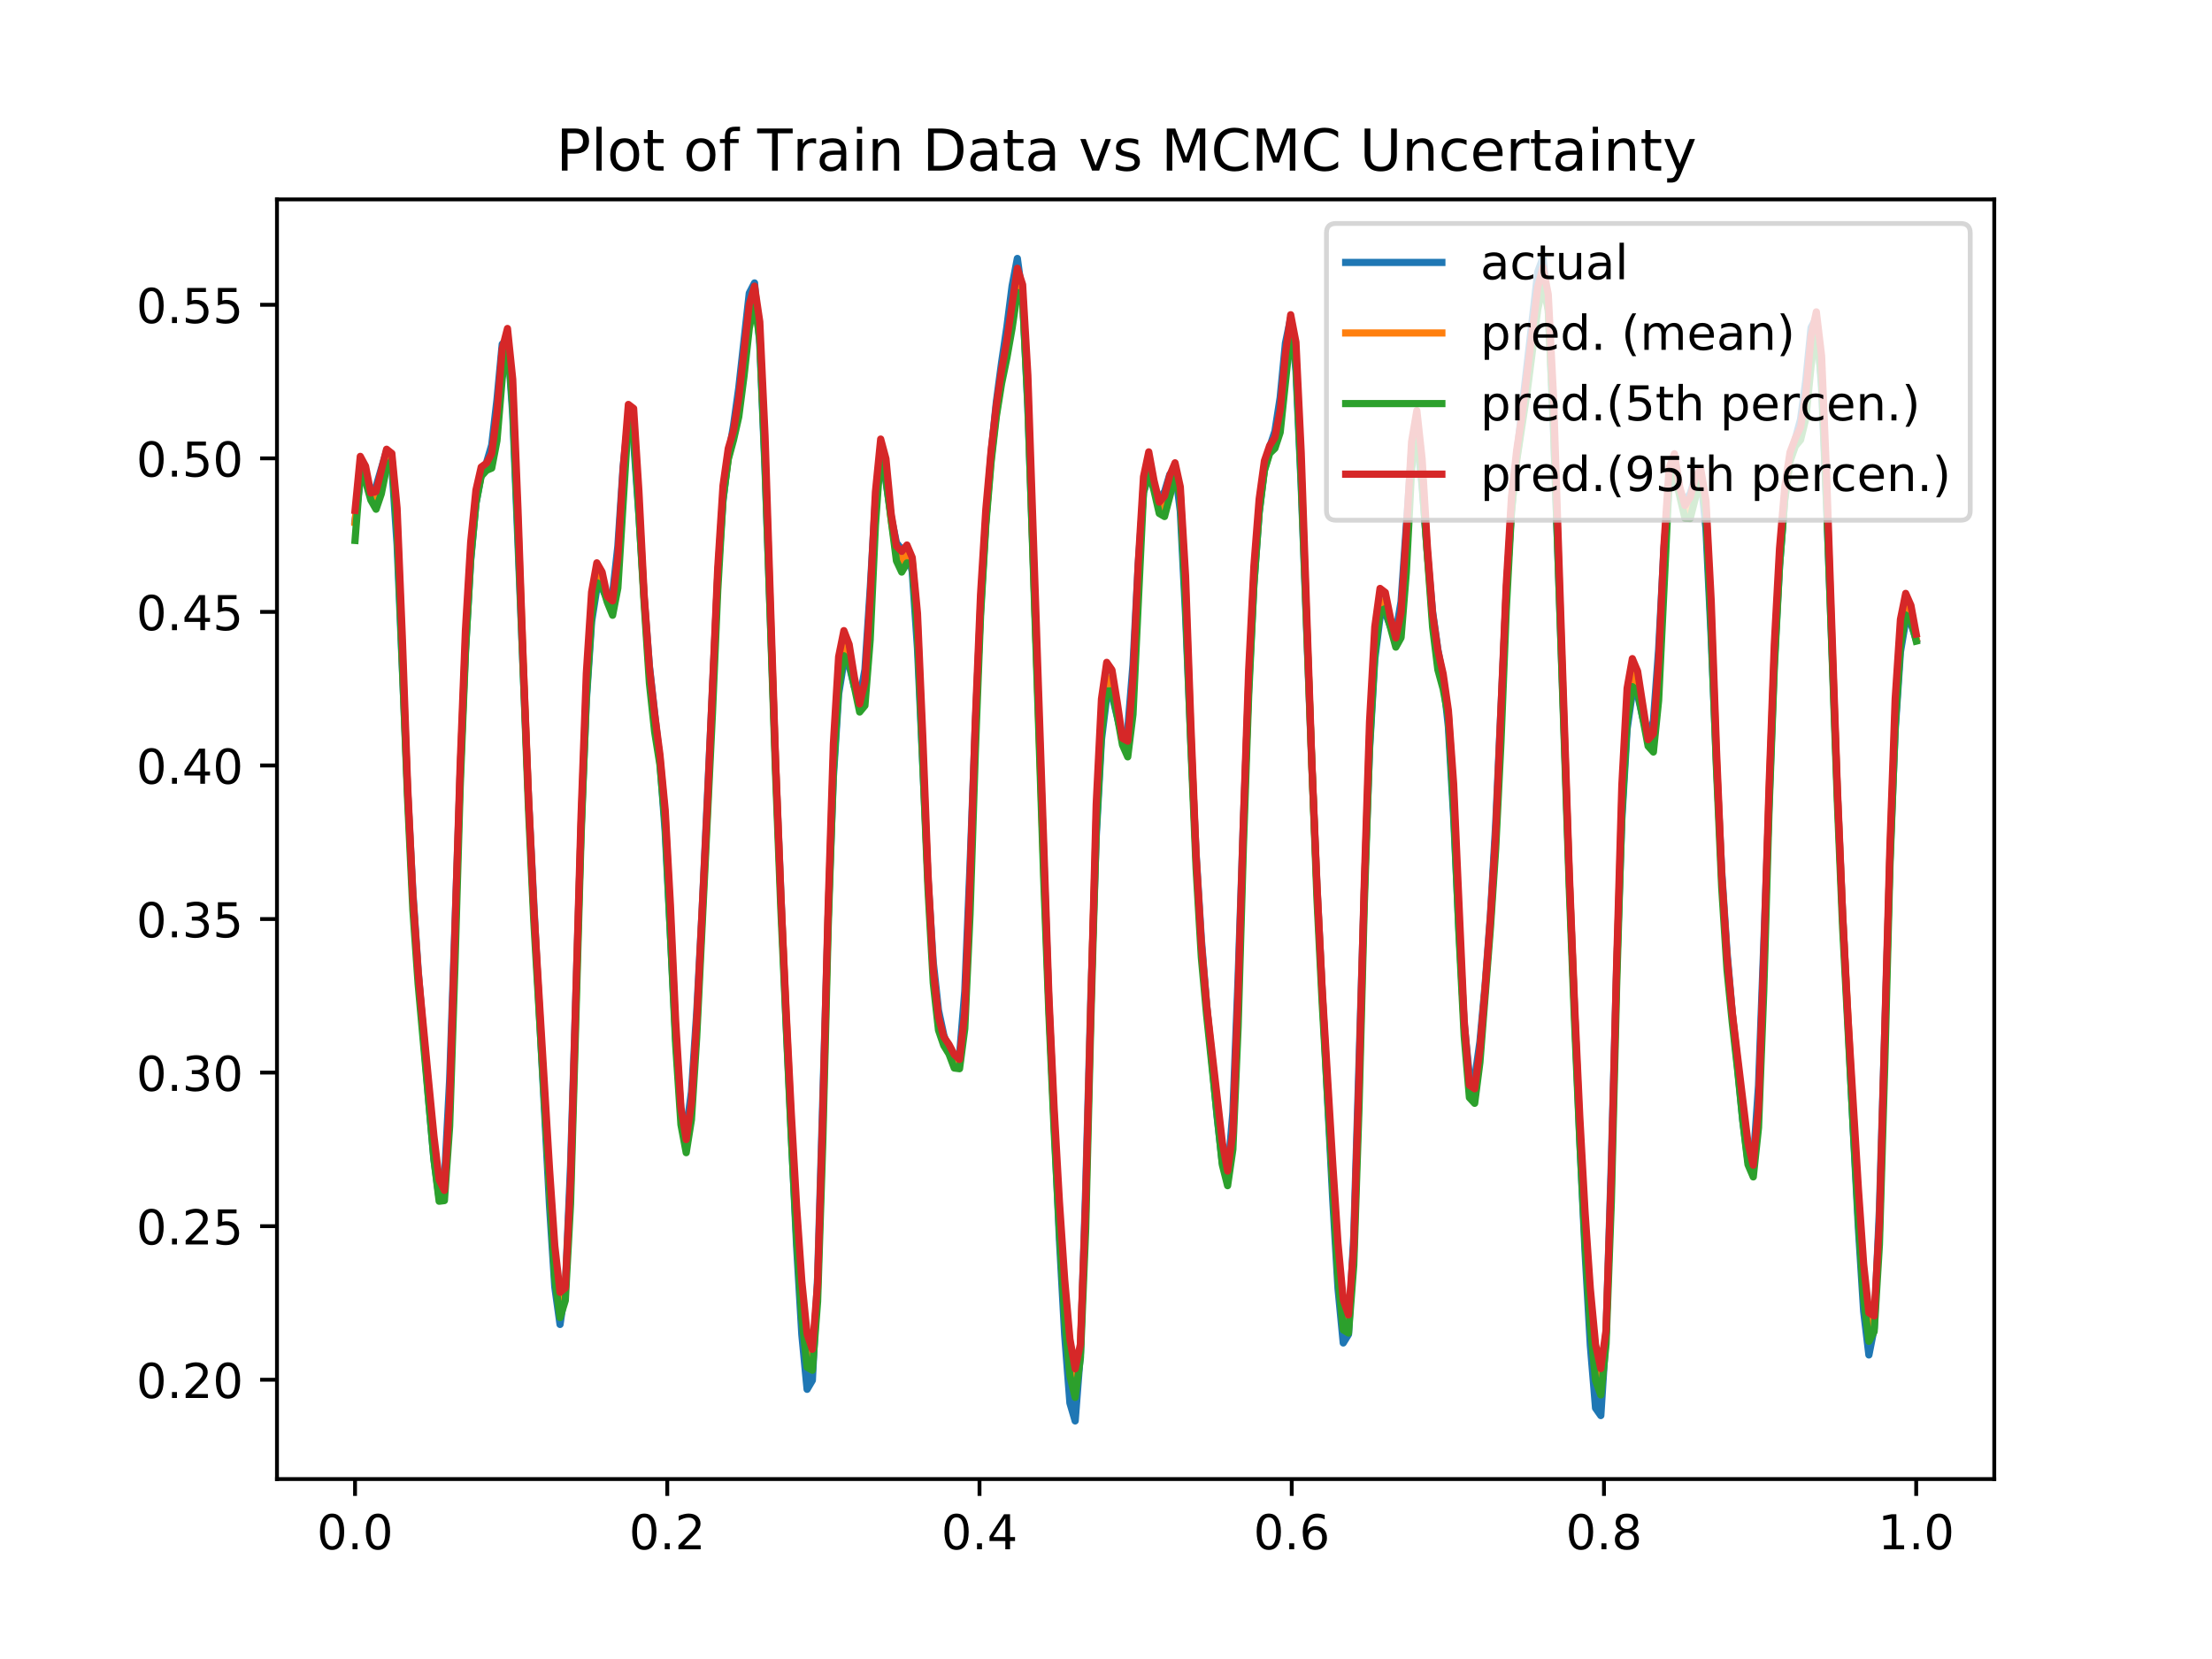<?xml version="1.0" encoding="utf-8" standalone="no"?>
<!DOCTYPE svg PUBLIC "-//W3C//DTD SVG 1.1//EN"
  "http://www.w3.org/Graphics/SVG/1.1/DTD/svg11.dtd">
<!-- Created with matplotlib (http://matplotlib.org/) -->
<svg height="345pt" version="1.1" viewBox="0 0 460 345" width="460pt" xmlns="http://www.w3.org/2000/svg" xmlns:xlink="http://www.w3.org/1999/xlink">
 <defs>
  <style type="text/css">
*{stroke-linecap:butt;stroke-linejoin:round;}
  </style>
 </defs>
 <g id="figure_1">
  <g id="patch_1">
   <path d="M 0 345.6 
L 460.8 345.6 
L 460.8 0 
L 0 0 
z
" style="fill:#ffffff;"/>
  </g>
  <g id="axes_1">
   <g id="patch_2">
    <path d="M 57.6 307.584 
L 414.72 307.584 
L 414.72 41.472 
L 57.6 41.472 
z
" style="fill:#ffffff;"/>
   </g>
   <g id="PolyCollection_1">
    <path clip-path="url(#pd01d829bd2)" d="M 73.833 106.143 
L 73.833 112.388 
L 74.926 98.132 
L 76.019 100.119 
L 77.112 103.98 
L 78.205 105.896 
L 79.298 102.688 
L 80.391 97.215 
L 81.485 95.72 
L 82.578 110.216 
L 83.671 138.443 
L 84.764 166.354 
L 85.857 189.201 
L 86.95 204.599 
L 88.043 216.373 
L 89.136 228.685 
L 90.229 240.957 
L 91.323 249.806 
L 92.416 249.667 
L 93.509 234.201 
L 94.602 201.034 
L 95.695 163.756 
L 96.788 135.88 
L 97.881 116.257 
L 98.974 104.621 
L 100.067 99.044 
L 101.161 97.818 
L 102.254 97.348 
L 103.347 91.652 
L 104.44 78.664 
L 105.533 70.559 
L 106.626 84.715 
L 107.719 110.995 
L 108.812 140.379 
L 109.905 168.376 
L 110.999 191.447 
L 112.092 210.457 
L 113.185 229.67 
L 114.278 249.73 
L 115.371 265.791 
L 116.464 273.997 
L 117.557 270.459 
L 118.65 250.366 
L 119.743 213.663 
L 120.837 173.975 
L 121.93 145.045 
L 123.023 128.145 
L 124.116 121.16 
L 125.209 121.726 
L 126.302 125.269 
L 127.395 127.949 
L 128.488 122.277 
L 129.581 105.513 
L 130.675 87.044 
L 131.768 89.756 
L 132.861 106.746 
L 133.954 125.484 
L 135.047 142.072 
L 136.14 152.215 
L 137.233 159.041 
L 138.326 171.332 
L 139.42 193.964 
L 140.513 217.32 
L 141.606 233.863 
L 142.699 239.708 
L 143.792 232.835 
L 144.885 215.728 
L 145.978 193.832 
L 147.071 171.117 
L 148.164 148.216 
L 149.258 122.807 
L 150.351 103.865 
L 151.444 95.517 
L 152.537 91.497 
L 153.63 86.68 
L 154.723 78.222 
L 155.816 68.277 
L 156.909 62.684 
L 158.002 70.587 
L 159.096 96.705 
L 160.189 128.922 
L 161.282 160.927 
L 162.375 188.942 
L 163.468 213.605 
L 164.561 236.671 
L 165.654 257.367 
L 166.747 273.894 
L 167.84 284.326 
L 168.934 284.954 
L 170.027 270.653 
L 171.12 236.947 
L 172.213 193.277 
L 173.306 160.441 
L 174.399 142.978 
L 175.492 136.374 
L 176.585 137.652 
L 177.678 142.978 
L 178.772 148.067 
L 179.865 146.731 
L 180.958 133.095 
L 182.051 109.246 
L 183.144 94.053 
L 184.237 99.616 
L 185.33 108.414 
L 186.423 116.633 
L 187.516 118.967 
L 188.61 117.062 
L 189.703 117.183 
L 190.796 131.856 
L 191.889 158.881 
L 192.982 184.863 
L 194.075 204.384 
L 195.168 214.233 
L 196.261 217.414 
L 197.354 219.191 
L 198.448 222.103 
L 199.541 222.246 
L 200.634 213.908 
L 201.727 190.116 
L 202.82 156.571 
L 203.913 128.045 
L 205.006 109.199 
L 206.099 96.157 
L 207.193 86.608 
L 208.286 79.756 
L 209.379 74.456 
L 210.472 68.259 
L 211.565 60.813 
L 212.658 62.238 
L 213.751 84.13 
L 214.844 115.359 
L 215.937 149.559 
L 217.031 182.325 
L 218.124 210.963 
L 219.217 235.184 
L 220.31 256.074 
L 221.403 273.664 
L 222.496 286.057 
L 223.589 290.597 
L 224.682 282.34 
L 225.775 255.533 
L 226.869 211.314 
L 227.962 172.877 
L 229.055 152.604 
L 230.148 143.686 
L 231.241 143.653 
L 232.334 148.856 
L 233.427 154.917 
L 234.52 157.396 
L 235.613 148.57 
L 236.707 126.218 
L 237.8 102.418 
L 238.893 97.936 
L 239.986 102.019 
L 241.079 106.773 
L 242.172 107.41 
L 243.265 103.349 
L 244.358 99.067 
L 245.451 103.296 
L 246.545 125.714 
L 247.638 154.748 
L 248.731 180.55 
L 249.824 199.092 
L 250.917 211.055 
L 252.01 221.12 
L 253.103 232.195 
L 254.196 242.246 
L 255.289 246.569 
L 256.383 239.017 
L 257.476 213.53 
L 258.569 176.147 
L 259.662 144.826 
L 260.755 121.624 
L 261.848 106.589 
L 262.941 97.901 
L 264.034 94.283 
L 265.127 93.23 
L 266.221 89.918 
L 267.314 79.95 
L 268.407 69.095 
L 269.5 75.598 
L 270.593 100.048 
L 271.686 129.938 
L 272.779 160.424 
L 273.872 187.002 
L 274.966 208.794 
L 276.059 228.297 
L 277.152 248.275 
L 278.245 265.667 
L 279.338 276.555 
L 280.431 277.213 
L 281.524 263.09 
L 282.617 230.247 
L 283.71 188.155 
L 284.804 155.238 
L 285.897 135.995 
L 286.99 127.035 
L 288.083 126.569 
L 289.176 130.397 
L 290.269 134.57 
L 291.362 132.6 
L 292.455 119.046 
L 293.548 97.602 
L 294.642 88.7 
L 295.735 100.332 
L 296.828 115.693 
L 297.921 130.424 
L 299.014 139.281 
L 300.107 143.268 
L 301.2 149.177 
L 302.293 168.204 
L 303.386 193.921 
L 304.48 215.387 
L 305.573 228.252 
L 306.666 229.442 
L 307.759 220.923 
L 308.852 207.4 
L 309.945 192.972 
L 311.038 176.557 
L 312.131 154.457 
L 313.224 127.108 
L 314.318 106.433 
L 315.411 95.708 
L 316.504 88.82 
L 317.597 81.358 
L 318.69 72.657 
L 319.783 64.346 
L 320.876 59.366 
L 321.969 64.463 
L 323.062 88.451 
L 324.156 120.578 
L 325.249 153.926 
L 326.342 184.836 
L 327.435 212.545 
L 328.528 237.266 
L 329.621 258.545 
L 330.714 275.567 
L 331.807 287.097 
L 332.9 290.088 
L 333.994 279.475 
L 335.087 249.913 
L 336.18 205.522 
L 337.273 169.133 
L 338.366 150.308 
L 339.459 142.793 
L 340.552 143.681 
L 341.645 149.286 
L 342.739 155.162 
L 343.832 156.388 
L 344.925 145.646 
L 346.018 122.161 
L 347.111 100.031 
L 348.204 98.406 
L 349.297 102.975 
L 350.39 107.771 
L 351.483 107.831 
L 352.577 103.514 
L 353.67 99.886 
L 354.763 106.724 
L 355.856 131.013 
L 356.949 159.777 
L 358.042 184.606 
L 359.135 201.633 
L 360.228 212.584 
L 361.321 222.251 
L 362.415 232.987 
L 363.508 242.18 
L 364.601 244.748 
L 365.694 234.53 
L 366.787 206.085 
L 367.88 168.579 
L 368.973 139.114 
L 370.066 117.703 
L 371.159 103.825 
L 372.253 95.927 
L 373.346 92.793 
L 374.439 91.479 
L 375.532 87.026 
L 376.625 76.125 
L 377.718 67.623 
L 378.811 79.308 
L 379.904 105.742 
L 380.997 136.494 
L 382.091 166.897 
L 383.184 192.906 
L 384.277 214.342 
L 385.37 234.131 
L 386.463 253.823 
L 387.556 269.956 
L 388.649 278.94 
L 389.742 276.912 
L 390.835 258.858 
L 391.929 222.167 
L 393.022 180.327 
L 394.115 151.028 
L 395.208 134.263 
L 396.301 127.888 
L 397.394 128.995 
L 398.487 133.323 
L 398.487 131.862 
L 398.487 131.862 
L 397.394 125.899 
L 396.301 123.397 
L 395.208 128.807 
L 394.115 145.367 
L 393.022 176.002 
L 391.929 216.036 
L 390.835 254.022 
L 389.742 273.666 
L 388.649 273.004 
L 387.556 262.845 
L 386.463 247.165 
L 385.37 229.432 
L 384.277 211.226 
L 383.184 189.891 
L 382.091 163.919 
L 380.997 133.425 
L 379.904 100.258 
L 378.811 74.001 
L 377.718 64.858 
L 376.625 69.932 
L 375.532 81.94 
L 374.439 88.835 
L 373.346 91.136 
L 372.253 94.025 
L 371.159 101.236 
L 370.066 114.046 
L 368.973 134.051 
L 367.88 163.725 
L 366.787 198.593 
L 365.694 230.183 
L 364.601 242.304 
L 363.508 237.755 
L 362.415 228.735 
L 361.321 219.428 
L 360.228 210.493 
L 359.135 198.811 
L 358.042 181.929 
L 356.949 155.815 
L 355.856 124.964 
L 354.763 104.04 
L 353.67 97.507 
L 352.577 99.191 
L 351.483 103.446 
L 350.39 105.107 
L 349.297 101.243 
L 348.204 94.366 
L 347.111 97.271 
L 346.018 113.586 
L 344.925 137.518 
L 343.832 152.569 
L 342.739 153.821 
L 341.645 146.711 
L 340.552 139.586 
L 339.459 136.968 
L 338.366 143.152 
L 337.273 163.291 
L 336.18 200.824 
L 335.087 243.774 
L 333.994 276.556 
L 332.9 284.611 
L 331.807 279.61 
L 330.714 267.945 
L 329.621 252.051 
L 328.528 232.259 
L 327.435 208.726 
L 326.342 181.383 
L 325.249 151.032 
L 324.156 116.615 
L 323.062 82.518 
L 321.969 61.247 
L 320.876 55.564 
L 319.783 59.696 
L 318.69 68.037 
L 317.597 77.487 
L 316.504 86.398 
L 315.411 93.55 
L 314.318 103.375 
L 313.224 121.797 
L 312.131 147.965 
L 311.038 173.492 
L 309.945 190.847 
L 308.852 205.503 
L 307.759 218.223 
L 306.666 226.416 
L 305.573 225.67 
L 304.48 212.114 
L 303.386 188.257 
L 302.293 163.015 
L 301.2 147.728 
L 300.107 140.092 
L 299.014 135.291 
L 297.921 127.63 
L 296.828 113.574 
L 295.735 95.422 
L 294.642 85.384 
L 293.548 91.858 
L 292.455 110.754 
L 291.362 127.371 
L 290.269 132.659 
L 289.176 128.618 
L 288.083 123.207 
L 286.99 122.365 
L 285.897 130.354 
L 284.804 150.074 
L 283.71 183.697 
L 282.617 223.893 
L 281.524 259.072 
L 280.431 273.442 
L 279.338 270.316 
L 278.245 258.554 
L 277.152 242.007 
L 276.059 224.168 
L 274.966 205.794 
L 273.872 184.089 
L 272.779 157.66 
L 271.686 126.514 
L 270.593 94.125 
L 269.5 71.157 
L 268.407 65.45 
L 267.314 73.604 
L 266.221 85.308 
L 265.127 90.986 
L 264.034 92.658 
L 262.941 95.838 
L 261.848 103.788 
L 260.755 117.702 
L 259.662 139.467 
L 258.569 170.716 
L 257.476 206.263 
L 256.383 235.501 
L 255.289 243.534 
L 254.196 237.642 
L 253.103 228.03 
L 252.01 218.428 
L 250.917 208.946 
L 249.824 196.228 
L 248.731 177.832 
L 247.638 150.408 
L 246.545 119.766 
L 245.451 101.241 
L 244.358 96.247 
L 243.265 98.886 
L 242.172 103.171 
L 241.079 104.433 
L 239.986 99.948 
L 238.893 93.97 
L 237.8 99.132 
L 236.707 117.155 
L 235.613 140.935 
L 234.52 154.13 
L 233.427 153.533 
L 232.334 146.027 
L 231.241 139.328 
L 230.148 137.74 
L 229.055 145.377 
L 227.962 167.279 
L 226.869 206.223 
L 225.775 249.564 
L 224.682 279.547 
L 223.589 284.65 
L 222.496 278.461 
L 221.403 266.019 
L 220.31 249.84 
L 219.217 230.538 
L 218.124 207.134 
L 217.031 178.733 
L 215.937 146.495 
L 214.844 110.958 
L 213.751 78.051 
L 212.658 59.188 
L 211.565 55.785 
L 210.472 63.214 
L 209.379 70.766 
L 208.286 76.971 
L 207.193 84.322 
L 206.099 93.771 
L 205.006 105.97 
L 203.913 123.592 
L 202.82 150.041 
L 201.727 182.495 
L 200.634 210.523 
L 199.541 220.323 
L 198.448 219.305 
L 197.354 217.212 
L 196.261 215.621 
L 195.168 211.469 
L 194.075 201.621 
L 192.982 181.63 
L 191.889 152.943 
L 190.796 127.542 
L 189.703 115.931 
L 188.61 113.338 
L 187.516 114.673 
L 186.423 113.573 
L 185.33 106.886 
L 184.237 95.396 
L 183.144 91.308 
L 182.051 102.312 
L 180.958 124.345 
L 179.865 141.814 
L 178.772 146.393 
L 177.678 140.866 
L 176.585 134.006 
L 175.492 131.143 
L 174.399 136.574 
L 173.306 154.683 
L 172.213 188.866 
L 171.12 230.674 
L 170.027 266.859 
L 168.934 280.591 
L 167.84 277.426 
L 166.747 266.471 
L 165.654 250.772 
L 164.561 231.632 
L 163.468 210.022 
L 162.375 185.775 
L 161.282 157.955 
L 160.189 125.331 
L 159.096 90.656 
L 158.002 66.918 
L 156.909 59.506 
L 155.816 63.301 
L 154.723 73.053 
L 153.63 82.783 
L 152.537 89.549 
L 151.444 93.267 
L 150.351 101.004 
L 149.258 118.095 
L 148.164 142.822 
L 147.071 167.777 
L 145.978 190.976 
L 144.885 212.302 
L 143.792 229.403 
L 142.699 236.983 
L 141.606 230.302 
L 140.513 212.405 
L 139.42 188.218 
L 138.326 168.397 
L 137.233 156.883 
L 136.14 148.557 
L 135.047 138.814 
L 133.954 123.628 
L 132.861 102.092 
L 131.768 84.947 
L 130.675 84.107 
L 129.581 97.67 
L 128.488 115.803 
L 127.395 124.963 
L 126.302 124.027 
L 125.209 118.956 
L 124.116 117.047 
L 123.023 123.12 
L 121.93 140.042 
L 120.837 169.588 
L 119.743 207.924 
L 118.65 245.198 
L 117.557 267.814 
L 116.464 268.754 
L 115.371 259.069 
L 114.278 243.104 
L 113.185 225.002 
L 112.092 207.637 
L 110.999 188.779 
L 109.905 165.668 
L 108.812 137.716 
L 107.719 105.975 
L 106.626 78.877 
L 105.533 68.31 
L 104.44 72.552 
L 103.347 85.824 
L 102.254 94.31 
L 101.161 96.33 
L 100.067 97.13 
L 98.974 101.916 
L 97.881 112.752 
L 96.788 131.075 
L 95.695 159.08 
L 94.602 194.012 
L 93.509 228.63 
L 92.416 247.551 
L 91.323 245.333 
L 90.229 236.161 
L 89.136 224.885 
L 88.043 213.965 
L 86.95 202.059 
L 85.857 186.301 
L 84.764 163.343 
L 83.671 132.704 
L 82.578 105.695 
L 81.485 94.285 
L 80.391 93.421 
L 79.298 98.031 
L 78.205 102.233 
L 77.112 102.521 
L 76.019 96.933 
L 74.926 94.905 
L 73.833 106.143 
z
" style="fill:#008000;fill-opacity:0.4;"/>
   </g>
   <g id="matplotlib.axis_1">
    <g id="xtick_1">
     <g id="line2d_1">
      <defs>
       <path d="M 0 0 
L 0 3.5 
" id="m66fdae95f4" style="stroke:#000000;stroke-width:0.8;"/>
      </defs>
      <g>
       <use style="stroke:#000000;stroke-width:0.8;" x="73.833" xlink:href="#m66fdae95f4" y="307.584"/>
      </g>
     </g>
     <g id="text_1">
      <!-- 0.0 -->
      <defs>
       <path d="M 31.781 66.406 
Q 24.172 66.406 20.328 58.906 
Q 16.5 51.422 16.5 36.375 
Q 16.5 21.391 20.328 13.891 
Q 24.172 6.391 31.781 6.391 
Q 39.453 6.391 43.281 13.891 
Q 47.125 21.391 47.125 36.375 
Q 47.125 51.422 43.281 58.906 
Q 39.453 66.406 31.781 66.406 
M 31.781 74.219 
Q 44.047 74.219 50.516 64.516 
Q 56.984 54.828 56.984 36.375 
Q 56.984 17.969 50.516 8.266 
Q 44.047 -1.422 31.781 -1.422 
Q 19.531 -1.422 13.062 8.266 
Q 6.594 17.969 6.594 36.375 
Q 6.594 54.828 13.062 64.516 
Q 19.531 74.219 31.781 74.219 
" id="DejaVuSans-30"/>
       <path d="M 10.688 12.406 
L 21 12.406 
L 21 0 
L 10.688 0 
z
" id="DejaVuSans-2e"/>
      </defs>
      <g transform="translate(65.881 322.182)scale(0.1 -0.1)">
       <use xlink:href="#DejaVuSans-30"/>
       <use x="63.623" xlink:href="#DejaVuSans-2e"/>
       <use x="95.41" xlink:href="#DejaVuSans-30"/>
      </g>
     </g>
    </g>
    <g id="xtick_2">
     <g id="line2d_2">
      <g>
       <use style="stroke:#000000;stroke-width:0.8;" x="138.764" xlink:href="#m66fdae95f4" y="307.584"/>
      </g>
     </g>
     <g id="text_2">
      <!-- 0.2 -->
      <defs>
       <path d="M 19.188 8.297 
L 53.609 8.297 
L 53.609 0 
L 7.328 0 
L 7.328 8.297 
Q 12.938 14.109 22.625 23.891 
Q 32.328 33.688 34.812 36.531 
Q 39.547 41.844 41.422 45.531 
Q 43.312 49.219 43.312 52.781 
Q 43.312 58.594 39.234 62.25 
Q 35.156 65.922 28.609 65.922 
Q 23.969 65.922 18.812 64.312 
Q 13.672 62.703 7.812 59.422 
L 7.812 69.391 
Q 13.766 71.781 18.938 73 
Q 24.125 74.219 28.422 74.219 
Q 39.75 74.219 46.484 68.547 
Q 53.219 62.891 53.219 53.422 
Q 53.219 48.922 51.531 44.891 
Q 49.859 40.875 45.406 35.406 
Q 44.188 33.984 37.641 27.219 
Q 31.109 20.453 19.188 8.297 
" id="DejaVuSans-32"/>
      </defs>
      <g transform="translate(130.812 322.182)scale(0.1 -0.1)">
       <use xlink:href="#DejaVuSans-30"/>
       <use x="63.623" xlink:href="#DejaVuSans-2e"/>
       <use x="95.41" xlink:href="#DejaVuSans-32"/>
      </g>
     </g>
    </g>
    <g id="xtick_3">
     <g id="line2d_3">
      <g>
       <use style="stroke:#000000;stroke-width:0.8;" x="203.695" xlink:href="#m66fdae95f4" y="307.584"/>
      </g>
     </g>
     <g id="text_3">
      <!-- 0.4 -->
      <defs>
       <path d="M 37.797 64.312 
L 12.891 25.391 
L 37.797 25.391 
z
M 35.203 72.906 
L 47.609 72.906 
L 47.609 25.391 
L 58.016 25.391 
L 58.016 17.188 
L 47.609 17.188 
L 47.609 0 
L 37.797 0 
L 37.797 17.188 
L 4.891 17.188 
L 4.891 26.703 
z
" id="DejaVuSans-34"/>
      </defs>
      <g transform="translate(195.743 322.182)scale(0.1 -0.1)">
       <use xlink:href="#DejaVuSans-30"/>
       <use x="63.623" xlink:href="#DejaVuSans-2e"/>
       <use x="95.41" xlink:href="#DejaVuSans-34"/>
      </g>
     </g>
    </g>
    <g id="xtick_4">
     <g id="line2d_4">
      <g>
       <use style="stroke:#000000;stroke-width:0.8;" x="268.625" xlink:href="#m66fdae95f4" y="307.584"/>
      </g>
     </g>
     <g id="text_4">
      <!-- 0.6 -->
      <defs>
       <path d="M 33.016 40.375 
Q 26.375 40.375 22.484 35.828 
Q 18.609 31.297 18.609 23.391 
Q 18.609 15.531 22.484 10.953 
Q 26.375 6.391 33.016 6.391 
Q 39.656 6.391 43.531 10.953 
Q 47.406 15.531 47.406 23.391 
Q 47.406 31.297 43.531 35.828 
Q 39.656 40.375 33.016 40.375 
M 52.594 71.297 
L 52.594 62.312 
Q 48.875 64.062 45.094 64.984 
Q 41.312 65.922 37.594 65.922 
Q 27.828 65.922 22.672 59.328 
Q 17.531 52.734 16.797 39.406 
Q 19.672 43.656 24.016 45.922 
Q 28.375 48.188 33.594 48.188 
Q 44.578 48.188 50.953 41.516 
Q 57.328 34.859 57.328 23.391 
Q 57.328 12.156 50.688 5.359 
Q 44.047 -1.422 33.016 -1.422 
Q 20.359 -1.422 13.672 8.266 
Q 6.984 17.969 6.984 36.375 
Q 6.984 53.656 15.188 63.938 
Q 23.391 74.219 37.203 74.219 
Q 40.922 74.219 44.703 73.484 
Q 48.484 72.75 52.594 71.297 
" id="DejaVuSans-36"/>
      </defs>
      <g transform="translate(260.674 322.182)scale(0.1 -0.1)">
       <use xlink:href="#DejaVuSans-30"/>
       <use x="63.623" xlink:href="#DejaVuSans-2e"/>
       <use x="95.41" xlink:href="#DejaVuSans-36"/>
      </g>
     </g>
    </g>
    <g id="xtick_5">
     <g id="line2d_5">
      <g>
       <use style="stroke:#000000;stroke-width:0.8;" x="333.556" xlink:href="#m66fdae95f4" y="307.584"/>
      </g>
     </g>
     <g id="text_5">
      <!-- 0.8 -->
      <defs>
       <path d="M 31.781 34.625 
Q 24.75 34.625 20.719 30.859 
Q 16.703 27.094 16.703 20.516 
Q 16.703 13.922 20.719 10.156 
Q 24.75 6.391 31.781 6.391 
Q 38.812 6.391 42.859 10.172 
Q 46.922 13.969 46.922 20.516 
Q 46.922 27.094 42.891 30.859 
Q 38.875 34.625 31.781 34.625 
M 21.922 38.812 
Q 15.578 40.375 12.031 44.719 
Q 8.5 49.078 8.5 55.328 
Q 8.5 64.062 14.719 69.141 
Q 20.953 74.219 31.781 74.219 
Q 42.672 74.219 48.875 69.141 
Q 55.078 64.062 55.078 55.328 
Q 55.078 49.078 51.531 44.719 
Q 48 40.375 41.703 38.812 
Q 48.828 37.156 52.797 32.312 
Q 56.781 27.484 56.781 20.516 
Q 56.781 9.906 50.312 4.234 
Q 43.844 -1.422 31.781 -1.422 
Q 19.734 -1.422 13.25 4.234 
Q 6.781 9.906 6.781 20.516 
Q 6.781 27.484 10.781 32.312 
Q 14.797 37.156 21.922 38.812 
M 18.312 54.391 
Q 18.312 48.734 21.844 45.562 
Q 25.391 42.391 31.781 42.391 
Q 38.141 42.391 41.719 45.562 
Q 45.312 48.734 45.312 54.391 
Q 45.312 60.062 41.719 63.234 
Q 38.141 66.406 31.781 66.406 
Q 25.391 66.406 21.844 63.234 
Q 18.312 60.062 18.312 54.391 
" id="DejaVuSans-38"/>
      </defs>
      <g transform="translate(325.605 322.182)scale(0.1 -0.1)">
       <use xlink:href="#DejaVuSans-30"/>
       <use x="63.623" xlink:href="#DejaVuSans-2e"/>
       <use x="95.41" xlink:href="#DejaVuSans-38"/>
      </g>
     </g>
    </g>
    <g id="xtick_6">
     <g id="line2d_6">
      <g>
       <use style="stroke:#000000;stroke-width:0.8;" x="398.487" xlink:href="#m66fdae95f4" y="307.584"/>
      </g>
     </g>
     <g id="text_6">
      <!-- 1.0 -->
      <defs>
       <path d="M 12.406 8.297 
L 28.516 8.297 
L 28.516 63.922 
L 10.984 60.406 
L 10.984 69.391 
L 28.422 72.906 
L 38.281 72.906 
L 38.281 8.297 
L 54.391 8.297 
L 54.391 0 
L 12.406 0 
z
" id="DejaVuSans-31"/>
      </defs>
      <g transform="translate(390.536 322.182)scale(0.1 -0.1)">
       <use xlink:href="#DejaVuSans-31"/>
       <use x="63.623" xlink:href="#DejaVuSans-2e"/>
       <use x="95.41" xlink:href="#DejaVuSans-30"/>
      </g>
     </g>
    </g>
   </g>
   <g id="matplotlib.axis_2">
    <g id="ytick_1">
     <g id="line2d_7">
      <defs>
       <path d="M 0 0 
L -3.5 0 
" id="m20ca10cbf0" style="stroke:#000000;stroke-width:0.8;"/>
      </defs>
      <g>
       <use style="stroke:#000000;stroke-width:0.8;" x="57.6" xlink:href="#m20ca10cbf0" y="286.924"/>
      </g>
     </g>
     <g id="text_7">
      <!-- 0.20 -->
      <g transform="translate(28.334 290.724)scale(0.1 -0.1)">
       <use xlink:href="#DejaVuSans-30"/>
       <use x="63.623" xlink:href="#DejaVuSans-2e"/>
       <use x="95.41" xlink:href="#DejaVuSans-32"/>
       <use x="159.033" xlink:href="#DejaVuSans-30"/>
      </g>
     </g>
    </g>
    <g id="ytick_2">
     <g id="line2d_8">
      <g>
       <use style="stroke:#000000;stroke-width:0.8;" x="57.6" xlink:href="#m20ca10cbf0" y="254.99"/>
      </g>
     </g>
     <g id="text_8">
      <!-- 0.25 -->
      <defs>
       <path d="M 10.797 72.906 
L 49.516 72.906 
L 49.516 64.594 
L 19.828 64.594 
L 19.828 46.734 
Q 21.969 47.469 24.109 47.828 
Q 26.266 48.188 28.422 48.188 
Q 40.625 48.188 47.75 41.5 
Q 54.891 34.812 54.891 23.391 
Q 54.891 11.625 47.562 5.094 
Q 40.234 -1.422 26.906 -1.422 
Q 22.312 -1.422 17.547 -0.641 
Q 12.797 0.141 7.719 1.703 
L 7.719 11.625 
Q 12.109 9.234 16.797 8.062 
Q 21.484 6.891 26.703 6.891 
Q 35.156 6.891 40.078 11.328 
Q 45.016 15.766 45.016 23.391 
Q 45.016 31 40.078 35.438 
Q 35.156 39.891 26.703 39.891 
Q 22.75 39.891 18.812 39.016 
Q 14.891 38.141 10.797 36.281 
z
" id="DejaVuSans-35"/>
      </defs>
      <g transform="translate(28.334 258.789)scale(0.1 -0.1)">
       <use xlink:href="#DejaVuSans-30"/>
       <use x="63.623" xlink:href="#DejaVuSans-2e"/>
       <use x="95.41" xlink:href="#DejaVuSans-32"/>
       <use x="159.033" xlink:href="#DejaVuSans-35"/>
      </g>
     </g>
    </g>
    <g id="ytick_3">
     <g id="line2d_9">
      <g>
       <use style="stroke:#000000;stroke-width:0.8;" x="57.6" xlink:href="#m20ca10cbf0" y="223.055"/>
      </g>
     </g>
     <g id="text_9">
      <!-- 0.30 -->
      <defs>
       <path d="M 40.578 39.312 
Q 47.656 37.797 51.625 33 
Q 55.609 28.219 55.609 21.188 
Q 55.609 10.406 48.188 4.484 
Q 40.766 -1.422 27.094 -1.422 
Q 22.516 -1.422 17.656 -0.516 
Q 12.797 0.391 7.625 2.203 
L 7.625 11.719 
Q 11.719 9.328 16.594 8.109 
Q 21.484 6.891 26.812 6.891 
Q 36.078 6.891 40.938 10.547 
Q 45.797 14.203 45.797 21.188 
Q 45.797 27.641 41.281 31.266 
Q 36.766 34.906 28.719 34.906 
L 20.219 34.906 
L 20.219 43.016 
L 29.109 43.016 
Q 36.375 43.016 40.234 45.922 
Q 44.094 48.828 44.094 54.297 
Q 44.094 59.906 40.109 62.906 
Q 36.141 65.922 28.719 65.922 
Q 24.656 65.922 20.016 65.031 
Q 15.375 64.156 9.812 62.312 
L 9.812 71.094 
Q 15.438 72.656 20.344 73.438 
Q 25.25 74.219 29.594 74.219 
Q 40.828 74.219 47.359 69.109 
Q 53.906 64.016 53.906 55.328 
Q 53.906 49.266 50.438 45.094 
Q 46.969 40.922 40.578 39.312 
" id="DejaVuSans-33"/>
      </defs>
      <g transform="translate(28.334 226.854)scale(0.1 -0.1)">
       <use xlink:href="#DejaVuSans-30"/>
       <use x="63.623" xlink:href="#DejaVuSans-2e"/>
       <use x="95.41" xlink:href="#DejaVuSans-33"/>
       <use x="159.033" xlink:href="#DejaVuSans-30"/>
      </g>
     </g>
    </g>
    <g id="ytick_4">
     <g id="line2d_10">
      <g>
       <use style="stroke:#000000;stroke-width:0.8;" x="57.6" xlink:href="#m20ca10cbf0" y="191.12"/>
      </g>
     </g>
     <g id="text_10">
      <!-- 0.35 -->
      <g transform="translate(28.334 194.92)scale(0.1 -0.1)">
       <use xlink:href="#DejaVuSans-30"/>
       <use x="63.623" xlink:href="#DejaVuSans-2e"/>
       <use x="95.41" xlink:href="#DejaVuSans-33"/>
       <use x="159.033" xlink:href="#DejaVuSans-35"/>
      </g>
     </g>
    </g>
    <g id="ytick_5">
     <g id="line2d_11">
      <g>
       <use style="stroke:#000000;stroke-width:0.8;" x="57.6" xlink:href="#m20ca10cbf0" y="159.186"/>
      </g>
     </g>
     <g id="text_11">
      <!-- 0.40 -->
      <g transform="translate(28.334 162.985)scale(0.1 -0.1)">
       <use xlink:href="#DejaVuSans-30"/>
       <use x="63.623" xlink:href="#DejaVuSans-2e"/>
       <use x="95.41" xlink:href="#DejaVuSans-34"/>
       <use x="159.033" xlink:href="#DejaVuSans-30"/>
      </g>
     </g>
    </g>
    <g id="ytick_6">
     <g id="line2d_12">
      <g>
       <use style="stroke:#000000;stroke-width:0.8;" x="57.6" xlink:href="#m20ca10cbf0" y="127.251"/>
      </g>
     </g>
     <g id="text_12">
      <!-- 0.45 -->
      <g transform="translate(28.334 131.05)scale(0.1 -0.1)">
       <use xlink:href="#DejaVuSans-30"/>
       <use x="63.623" xlink:href="#DejaVuSans-2e"/>
       <use x="95.41" xlink:href="#DejaVuSans-34"/>
       <use x="159.033" xlink:href="#DejaVuSans-35"/>
      </g>
     </g>
    </g>
    <g id="ytick_7">
     <g id="line2d_13">
      <g>
       <use style="stroke:#000000;stroke-width:0.8;" x="57.6" xlink:href="#m20ca10cbf0" y="95.316"/>
      </g>
     </g>
     <g id="text_13">
      <!-- 0.50 -->
      <g transform="translate(28.334 99.115)scale(0.1 -0.1)">
       <use xlink:href="#DejaVuSans-30"/>
       <use x="63.623" xlink:href="#DejaVuSans-2e"/>
       <use x="95.41" xlink:href="#DejaVuSans-35"/>
       <use x="159.033" xlink:href="#DejaVuSans-30"/>
      </g>
     </g>
    </g>
    <g id="ytick_8">
     <g id="line2d_14">
      <g>
       <use style="stroke:#000000;stroke-width:0.8;" x="57.6" xlink:href="#m20ca10cbf0" y="63.382"/>
      </g>
     </g>
     <g id="text_14">
      <!-- 0.55 -->
      <g transform="translate(28.334 67.181)scale(0.1 -0.1)">
       <use xlink:href="#DejaVuSans-30"/>
       <use x="63.623" xlink:href="#DejaVuSans-2e"/>
       <use x="95.41" xlink:href="#DejaVuSans-35"/>
       <use x="159.033" xlink:href="#DejaVuSans-35"/>
      </g>
     </g>
    </g>
   </g>
   <g id="line2d_15">
    <path clip-path="url(#pd01d829bd2)" d="M 73.833 108.381 
L 74.926 99.83 
L 76.019 99.951 
L 77.112 101.879 
L 78.205 101.178 
L 80.391 93.769 
L 81.485 96.932 
L 82.578 113.301 
L 84.764 164.581 
L 85.857 185.461 
L 86.95 201.653 
L 89.136 228.671 
L 90.229 241.05 
L 91.323 249.061 
L 92.416 245.441 
L 93.509 224.522 
L 95.695 160.977 
L 96.788 135.272 
L 97.881 116.582 
L 98.974 104.724 
L 100.067 98.755 
L 101.161 96.247 
L 102.254 92.549 
L 103.347 83.16 
L 104.44 71.564 
L 105.533 70.658 
L 106.626 86.143 
L 108.812 139.801 
L 109.905 165.949 
L 112.092 209.289 
L 114.278 250.801 
L 115.371 267.608 
L 116.464 275.427 
L 117.557 267.96 
L 118.65 242.406 
L 120.837 172.315 
L 121.93 145.836 
L 123.023 129.311 
L 124.116 122.355 
L 125.209 122.303 
L 126.302 124.657 
L 127.395 123.452 
L 128.488 113.594 
L 129.581 97.126 
L 130.675 86.732 
L 131.768 91.703 
L 132.861 107.103 
L 133.954 124.402 
L 135.047 138.511 
L 137.233 158.192 
L 138.326 173.012 
L 140.513 215.842 
L 141.606 230.988 
L 142.699 235.059 
L 143.792 227.077 
L 144.885 210.54 
L 145.978 190.035 
L 149.258 119.836 
L 150.351 104.114 
L 151.444 94.99 
L 152.537 88.483 
L 153.63 80.679 
L 155.816 60.965 
L 156.909 58.839 
L 158.002 71.556 
L 159.096 97.72 
L 161.282 158.929 
L 163.468 212.435 
L 165.654 259.086 
L 166.747 277.561 
L 167.84 288.916 
L 168.934 287.051 
L 170.027 265.666 
L 172.213 190.74 
L 173.306 161.639 
L 174.399 144.33 
L 175.492 137.553 
L 176.585 138.393 
L 177.678 142.835 
L 178.772 145.277 
L 179.865 139.256 
L 180.958 122.587 
L 182.051 103.967 
L 183.144 96.338 
L 184.237 100.039 
L 185.33 107.528 
L 186.423 112.895 
L 187.516 114.24 
L 188.61 114.094 
L 189.703 118.864 
L 190.796 134.851 
L 192.982 182.785 
L 194.075 200.085 
L 195.168 210.116 
L 196.261 215.198 
L 197.354 218.561 
L 198.448 221.166 
L 199.541 219.448 
L 200.634 206.11 
L 201.727 179.928 
L 202.82 150.978 
L 203.913 126.88 
L 205.006 108.456 
L 206.099 94.38 
L 207.193 83.632 
L 208.286 75.406 
L 209.379 68.045 
L 210.472 59.474 
L 211.565 53.745 
L 212.658 61.769 
L 213.751 84.9 
L 218.124 208.954 
L 220.31 257.71 
L 221.403 277.594 
L 222.496 291.773 
L 223.589 295.488 
L 224.682 281.336 
L 225.775 247.283 
L 226.869 206.686 
L 227.962 174.07 
L 229.055 153.844 
L 230.148 144.897 
L 231.241 144.486 
L 233.427 153.572 
L 234.52 151.672 
L 235.613 138.208 
L 236.707 117.336 
L 237.8 102.357 
L 238.893 98.863 
L 239.986 101.399 
L 241.079 103.545 
L 242.172 102.293 
L 243.265 98.683 
L 244.358 97.501 
L 245.451 106.293 
L 246.545 127.866 
L 247.638 154.21 
L 248.731 177.492 
L 249.824 195.26 
L 250.917 208.783 
L 253.103 232.195 
L 254.196 241.868 
L 255.289 244.212 
L 256.383 231.353 
L 257.476 203.303 
L 258.569 171.036 
L 259.662 143.032 
L 260.755 121.568 
L 261.848 106.583 
L 262.941 97.526 
L 264.034 92.996 
L 265.127 89.678 
L 266.221 82.666 
L 267.314 71.357 
L 268.407 66.147 
L 269.5 77.072 
L 270.593 101.026 
L 272.779 158.678 
L 273.872 184.278 
L 276.059 228.326 
L 277.152 249.49 
L 278.245 267.927 
L 279.338 279.277 
L 280.431 277.483 
L 281.524 256.969 
L 283.71 185.171 
L 284.804 155.965 
L 285.897 137.086 
L 286.99 128.314 
L 288.083 127.386 
L 289.176 130.349 
L 290.269 131.636 
L 291.362 125.112 
L 293.548 93.637 
L 294.642 91.065 
L 295.735 101.001 
L 296.828 115.16 
L 297.921 127.259 
L 299.014 135.114 
L 300.107 141.049 
L 301.2 151.152 
L 302.293 169.849 
L 303.386 193.04 
L 304.48 212.815 
L 305.573 223.853 
L 306.666 224.397 
L 307.759 216.642 
L 308.852 204.659 
L 309.945 190.32 
L 311.038 171.423 
L 313.224 123.41 
L 314.318 106.285 
L 315.411 94.662 
L 319.783 56.565 
L 320.876 53.568 
L 321.969 64.272 
L 323.062 89.342 
L 326.342 182.869 
L 328.528 237.101 
L 329.621 260.314 
L 330.714 279.724 
L 331.807 292.821 
L 332.9 294.372 
L 333.994 277.209 
L 335.087 241.662 
L 336.18 201.684 
L 337.273 170.387 
L 338.366 151.609 
L 339.459 143.966 
L 340.552 144.461 
L 341.645 149.302 
L 342.739 153.333 
L 343.832 149.965 
L 344.925 135.045 
L 346.018 114.265 
L 347.111 101.017 
L 348.204 99.076 
L 349.297 102.175 
L 350.39 104.188 
L 351.483 102.65 
L 352.577 99.189 
L 353.67 99.106 
L 354.763 109.887 
L 355.856 132.736 
L 356.949 158.877 
L 358.042 181.188 
L 359.135 197.87 
L 360.228 210.571 
L 362.415 232.925 
L 363.508 241.541 
L 364.601 241.652 
L 365.694 225.784 
L 368.973 137.846 
L 370.066 117.637 
L 371.159 103.683 
L 372.253 95.349 
L 374.439 87.182 
L 375.532 79.08 
L 376.625 68.123 
L 377.718 66.136 
L 378.811 80.668 
L 379.904 106.611 
L 382.091 164.844 
L 383.184 190.235 
L 385.37 234.49 
L 386.463 255.387 
L 387.556 272.674 
L 388.649 281.771 
L 389.742 276.242 
L 390.835 251.541 
L 393.022 178.822 
L 394.115 151.882 
L 395.208 135.589 
L 396.301 129.084 
L 397.394 129.65 
L 398.487 133.004 
L 398.487 133.004 
" style="fill:none;stroke:#1f77b4;stroke-linecap:square;stroke-width:1.5;"/>
   </g>
   <g id="line2d_16">
    <path clip-path="url(#pd01d829bd2)" d="M 73.833 108.658 
L 74.926 97.362 
L 76.019 99.17 
L 77.112 103.549 
L 78.205 104.302 
L 79.298 100.583 
L 80.391 95.588 
L 81.485 95.452 
L 82.578 108.465 
L 84.764 164.737 
L 85.857 186.86 
L 86.95 202.5 
L 90.229 238.699 
L 91.323 247.725 
L 92.416 247.883 
L 93.509 230.746 
L 95.695 161.055 
L 96.788 133.818 
L 97.881 115.262 
L 98.974 103.976 
L 100.067 98.741 
L 102.254 96.157 
L 103.347 89.064 
L 104.44 76.186 
L 105.533 70.22 
L 106.626 82.903 
L 107.719 109.201 
L 109.905 166.325 
L 110.999 189.243 
L 114.278 247.009 
L 115.371 263.166 
L 116.464 271.747 
L 117.557 268.258 
L 118.65 247.095 
L 120.837 171.917 
L 121.93 143.309 
L 123.023 126.209 
L 124.116 119.616 
L 125.209 120.675 
L 126.302 124.899 
L 127.395 126.379 
L 128.488 118.783 
L 129.581 101.337 
L 130.675 86.018 
L 131.768 88.14 
L 132.861 105.034 
L 133.954 124.629 
L 135.047 140.081 
L 136.14 149.992 
L 137.233 157.578 
L 138.326 169.84 
L 139.42 191.093 
L 140.513 214.983 
L 141.606 231.962 
L 142.699 237.539 
L 143.792 230.468 
L 144.885 213.397 
L 147.071 169.118 
L 149.258 119.839 
L 150.351 103.147 
L 151.444 95.233 
L 152.537 90.917 
L 153.63 85.203 
L 155.816 66.496 
L 156.909 61.803 
L 158.002 70.066 
L 159.096 94.778 
L 161.282 158.852 
L 162.375 186.662 
L 164.561 234.464 
L 165.654 254.781 
L 166.747 271.094 
L 167.84 281.564 
L 168.934 282.69 
L 170.027 267.875 
L 171.12 233.196 
L 172.213 190.894 
L 173.306 158.347 
L 174.399 140.263 
L 175.492 134.053 
L 176.585 135.963 
L 177.678 142.027 
L 178.772 147.038 
L 179.865 143.937 
L 180.958 127.873 
L 182.051 105.281 
L 183.144 93.604 
L 184.237 98.098 
L 185.33 108.072 
L 186.423 115.18 
L 187.516 116.86 
L 188.61 115.25 
L 189.703 116.757 
L 190.796 129.878 
L 192.982 183.187 
L 194.075 202.112 
L 195.168 212.009 
L 196.261 215.856 
L 197.354 217.919 
L 198.448 220.445 
L 199.541 220.944 
L 200.634 211.59 
L 201.727 185.443 
L 202.82 152.028 
L 203.913 125.913 
L 205.006 108.203 
L 206.099 95.486 
L 207.193 85.951 
L 208.286 78.907 
L 209.379 73.203 
L 211.565 59.084 
L 212.658 61.869 
L 213.751 82.468 
L 215.937 147.772 
L 217.031 180.091 
L 218.124 208.668 
L 219.217 232.971 
L 220.31 253.607 
L 221.403 270.808 
L 222.496 283.127 
L 223.589 287.944 
L 224.682 280.065 
L 225.775 251.88 
L 226.869 208.227 
L 227.962 170.922 
L 229.055 149.483 
L 230.148 141.015 
L 231.241 141.579 
L 232.334 147.487 
L 233.427 154.239 
L 234.52 155.427 
L 235.613 143.979 
L 236.707 120.662 
L 237.8 100.83 
L 238.893 96.683 
L 239.986 101.558 
L 241.079 105.834 
L 242.172 105.5 
L 243.265 101.345 
L 244.358 97.926 
L 245.451 102.792 
L 246.545 123.106 
L 247.638 152.726 
L 248.731 178.563 
L 249.824 196.742 
L 250.917 209.233 
L 254.196 240.077 
L 255.289 244.922 
L 256.383 236.609 
L 257.476 209.183 
L 258.569 172.65 
L 259.662 141.973 
L 260.755 120.302 
L 261.848 105.933 
L 262.941 97.592 
L 264.034 94.004 
L 265.127 92.479 
L 266.221 88.058 
L 267.314 77.304 
L 268.407 67.921 
L 269.5 74.553 
L 270.593 98.053 
L 272.779 158.537 
L 273.872 184.766 
L 274.966 206.708 
L 277.152 245.709 
L 278.245 262.905 
L 279.338 274.033 
L 280.431 275.149 
L 281.524 260.271 
L 282.617 226.425 
L 283.71 185.642 
L 284.804 153.423 
L 285.897 133.707 
L 286.99 125.171 
L 288.083 125.167 
L 289.176 129.729 
L 290.269 133.508 
L 291.362 129.755 
L 292.455 114.356 
L 293.548 94.675 
L 294.642 87.974 
L 295.735 98.474 
L 296.828 115.015 
L 297.921 128.831 
L 299.014 137.03 
L 300.107 141.423 
L 301.2 148.497 
L 302.293 165.687 
L 303.386 191.16 
L 304.48 213.603 
L 305.573 226.103 
L 306.666 227.221 
L 307.759 218.942 
L 309.945 191.739 
L 311.038 174.448 
L 313.224 123.553 
L 314.318 105.527 
L 315.411 95.428 
L 317.597 79.967 
L 319.783 62.769 
L 320.876 58.162 
L 321.969 64.088 
L 323.062 86.74 
L 326.342 182.596 
L 327.435 210.383 
L 328.528 235.041 
L 329.621 256.007 
L 330.714 272.742 
L 331.807 284.169 
L 332.9 287.551 
L 333.994 277.049 
L 335.087 246.181 
L 336.18 202.654 
L 337.273 167.027 
L 338.366 147.196 
L 339.459 140.149 
L 340.552 141.711 
L 342.739 154.42 
L 343.832 154.12 
L 344.925 140.734 
L 346.018 116.931 
L 347.111 99.052 
L 348.204 97.083 
L 349.297 102.657 
L 350.39 106.663 
L 351.483 105.838 
L 352.577 101.577 
L 353.67 98.967 
L 354.763 105.852 
L 355.856 128.272 
L 356.949 157.92 
L 358.042 182.485 
L 359.135 199.32 
L 360.228 210.854 
L 363.508 240.081 
L 364.601 243.196 
L 365.694 231.7 
L 366.787 201.547 
L 367.88 165.446 
L 368.973 136.648 
L 370.066 116.538 
L 371.159 103.279 
L 372.253 95.696 
L 373.346 92.441 
L 374.439 90.546 
L 375.532 84.949 
L 376.625 73.657 
L 377.718 66.899 
L 378.811 77.828 
L 379.904 103.858 
L 382.091 164.869 
L 383.184 190.662 
L 385.37 232.056 
L 386.463 251.165 
L 387.556 267.208 
L 388.649 276.479 
L 389.742 274.761 
L 390.835 255.665 
L 393.022 178.302 
L 394.115 148.883 
L 395.208 132.104 
L 396.301 126.042 
L 397.394 127.676 
L 398.487 132.801 
L 398.487 132.801 
" style="fill:none;stroke:#ff7f0e;stroke-linecap:square;stroke-width:1.5;"/>
   </g>
   <g id="line2d_17">
    <path clip-path="url(#pd01d829bd2)" d="M 73.833 112.388 
L 74.926 98.132 
L 76.019 100.119 
L 77.112 103.98 
L 78.205 105.896 
L 79.298 102.688 
L 80.391 97.215 
L 81.485 95.72 
L 82.578 110.216 
L 84.764 166.354 
L 85.857 189.201 
L 86.95 204.599 
L 90.229 240.957 
L 91.323 249.806 
L 92.416 249.667 
L 93.509 234.201 
L 94.602 201.034 
L 95.695 163.756 
L 96.788 135.88 
L 97.881 116.257 
L 98.974 104.621 
L 100.067 99.044 
L 101.161 97.818 
L 102.254 97.348 
L 103.347 91.652 
L 104.44 78.664 
L 105.533 70.559 
L 106.626 84.715 
L 107.719 110.995 
L 109.905 168.376 
L 110.999 191.447 
L 115.371 265.791 
L 116.464 273.997 
L 117.557 270.459 
L 118.65 250.366 
L 120.837 173.975 
L 121.93 145.045 
L 123.023 128.145 
L 124.116 121.16 
L 125.209 121.726 
L 126.302 125.269 
L 127.395 127.949 
L 128.488 122.277 
L 130.675 87.044 
L 131.768 89.756 
L 132.861 106.746 
L 133.954 125.484 
L 135.047 142.072 
L 136.14 152.215 
L 137.233 159.041 
L 138.326 171.332 
L 140.513 217.32 
L 141.606 233.863 
L 142.699 239.708 
L 143.792 232.835 
L 144.885 215.728 
L 148.164 148.216 
L 149.258 122.807 
L 150.351 103.865 
L 151.444 95.517 
L 152.537 91.497 
L 153.63 86.68 
L 154.723 78.222 
L 155.816 68.277 
L 156.909 62.684 
L 158.002 70.587 
L 159.096 96.705 
L 161.282 160.927 
L 162.375 188.942 
L 164.561 236.671 
L 165.654 257.367 
L 166.747 273.894 
L 167.84 284.326 
L 168.934 284.954 
L 170.027 270.653 
L 171.12 236.947 
L 172.213 193.277 
L 173.306 160.441 
L 174.399 142.978 
L 175.492 136.374 
L 176.585 137.652 
L 178.772 148.067 
L 179.865 146.731 
L 180.958 133.095 
L 182.051 109.246 
L 183.144 94.053 
L 184.237 99.616 
L 186.423 116.633 
L 187.516 118.967 
L 188.61 117.062 
L 189.703 117.183 
L 190.796 131.856 
L 192.982 184.863 
L 194.075 204.384 
L 195.168 214.233 
L 196.261 217.414 
L 197.354 219.191 
L 198.448 222.103 
L 199.541 222.246 
L 200.634 213.908 
L 201.727 190.116 
L 202.82 156.571 
L 203.913 128.045 
L 205.006 109.199 
L 206.099 96.157 
L 207.193 86.608 
L 208.286 79.756 
L 209.379 74.456 
L 210.472 68.259 
L 211.565 60.813 
L 212.658 62.238 
L 213.751 84.13 
L 215.937 149.559 
L 217.031 182.325 
L 218.124 210.963 
L 219.217 235.184 
L 220.31 256.074 
L 221.403 273.664 
L 222.496 286.057 
L 223.589 290.597 
L 224.682 282.34 
L 225.775 255.533 
L 226.869 211.314 
L 227.962 172.877 
L 229.055 152.604 
L 230.148 143.686 
L 231.241 143.653 
L 232.334 148.856 
L 233.427 154.917 
L 234.52 157.396 
L 235.613 148.57 
L 237.8 102.418 
L 238.893 97.936 
L 239.986 102.019 
L 241.079 106.773 
L 242.172 107.41 
L 244.358 99.067 
L 245.451 103.296 
L 246.545 125.714 
L 247.638 154.748 
L 248.731 180.55 
L 249.824 199.092 
L 250.917 211.055 
L 254.196 242.246 
L 255.289 246.569 
L 256.383 239.017 
L 257.476 213.53 
L 258.569 176.147 
L 259.662 144.826 
L 260.755 121.624 
L 261.848 106.589 
L 262.941 97.901 
L 264.034 94.283 
L 265.127 93.23 
L 266.221 89.918 
L 268.407 69.095 
L 269.5 75.598 
L 270.593 100.048 
L 273.872 187.002 
L 274.966 208.794 
L 278.245 265.667 
L 279.338 276.555 
L 280.431 277.213 
L 281.524 263.09 
L 282.617 230.247 
L 283.71 188.155 
L 284.804 155.238 
L 285.897 135.995 
L 286.99 127.035 
L 288.083 126.569 
L 290.269 134.57 
L 291.362 132.6 
L 292.455 119.046 
L 293.548 97.602 
L 294.642 88.7 
L 295.735 100.332 
L 297.921 130.424 
L 299.014 139.281 
L 300.107 143.268 
L 301.2 149.177 
L 302.293 168.204 
L 303.386 193.921 
L 304.48 215.387 
L 305.573 228.252 
L 306.666 229.442 
L 307.759 220.923 
L 309.945 192.972 
L 311.038 176.557 
L 312.131 154.457 
L 313.224 127.108 
L 314.318 106.433 
L 315.411 95.708 
L 317.597 81.358 
L 319.783 64.346 
L 320.876 59.366 
L 321.969 64.463 
L 323.062 88.451 
L 326.342 184.836 
L 327.435 212.545 
L 328.528 237.266 
L 329.621 258.545 
L 330.714 275.567 
L 331.807 287.097 
L 332.9 290.088 
L 333.994 279.475 
L 335.087 249.913 
L 336.18 205.522 
L 337.273 169.133 
L 338.366 150.308 
L 339.459 142.793 
L 340.552 143.681 
L 342.739 155.162 
L 343.832 156.388 
L 344.925 145.646 
L 347.111 100.031 
L 348.204 98.406 
L 350.39 107.771 
L 351.483 107.831 
L 352.577 103.514 
L 353.67 99.886 
L 354.763 106.724 
L 355.856 131.013 
L 356.949 159.777 
L 358.042 184.606 
L 359.135 201.633 
L 360.228 212.584 
L 361.321 222.251 
L 362.415 232.987 
L 363.508 242.18 
L 364.601 244.748 
L 365.694 234.53 
L 366.787 206.085 
L 367.88 168.579 
L 368.973 139.114 
L 370.066 117.703 
L 371.159 103.825 
L 372.253 95.927 
L 373.346 92.793 
L 374.439 91.479 
L 375.532 87.026 
L 376.625 76.125 
L 377.718 67.623 
L 378.811 79.308 
L 379.904 105.742 
L 382.091 166.897 
L 383.184 192.906 
L 385.37 234.131 
L 386.463 253.823 
L 387.556 269.956 
L 388.649 278.94 
L 389.742 276.912 
L 390.835 258.858 
L 391.929 222.167 
L 393.022 180.327 
L 394.115 151.028 
L 395.208 134.263 
L 396.301 127.888 
L 397.394 128.995 
L 398.487 133.323 
L 398.487 133.323 
" style="fill:none;stroke:#2ca02c;stroke-linecap:square;stroke-width:1.5;"/>
   </g>
   <g id="line2d_18">
    <path clip-path="url(#pd01d829bd2)" d="M 73.833 106.143 
L 74.926 94.905 
L 76.019 96.933 
L 77.112 102.521 
L 78.205 102.233 
L 80.391 93.421 
L 81.485 94.285 
L 82.578 105.695 
L 83.671 132.704 
L 84.764 163.343 
L 85.857 186.301 
L 86.95 202.059 
L 89.136 224.885 
L 90.229 236.161 
L 91.323 245.333 
L 92.416 247.551 
L 93.509 228.63 
L 95.695 159.08 
L 96.788 131.075 
L 97.881 112.752 
L 98.974 101.916 
L 100.067 97.13 
L 101.161 96.33 
L 102.254 94.31 
L 103.347 85.824 
L 104.44 72.552 
L 105.533 68.31 
L 106.626 78.877 
L 107.719 105.975 
L 108.812 137.716 
L 109.905 165.668 
L 110.999 188.779 
L 113.185 225.002 
L 114.278 243.104 
L 115.371 259.069 
L 116.464 268.754 
L 117.557 267.814 
L 118.65 245.198 
L 120.837 169.588 
L 121.93 140.042 
L 123.023 123.12 
L 124.116 117.047 
L 125.209 118.956 
L 126.302 124.027 
L 127.395 124.963 
L 128.488 115.803 
L 129.581 97.67 
L 130.675 84.107 
L 131.768 84.947 
L 132.861 102.092 
L 133.954 123.628 
L 135.047 138.814 
L 136.14 148.557 
L 137.233 156.883 
L 138.326 168.397 
L 139.42 188.218 
L 140.513 212.405 
L 141.606 230.302 
L 142.699 236.983 
L 143.792 229.403 
L 144.885 212.302 
L 147.071 167.777 
L 149.258 118.095 
L 150.351 101.004 
L 151.444 93.267 
L 152.537 89.549 
L 153.63 82.783 
L 155.816 63.301 
L 156.909 59.506 
L 158.002 66.918 
L 159.096 90.656 
L 161.282 157.955 
L 162.375 185.775 
L 163.468 210.022 
L 164.561 231.632 
L 165.654 250.772 
L 166.747 266.471 
L 167.84 277.426 
L 168.934 280.591 
L 170.027 266.859 
L 171.12 230.674 
L 172.213 188.866 
L 173.306 154.683 
L 174.399 136.574 
L 175.492 131.143 
L 176.585 134.006 
L 177.678 140.866 
L 178.772 146.393 
L 179.865 141.814 
L 180.958 124.345 
L 182.051 102.312 
L 183.144 91.308 
L 184.237 95.396 
L 185.33 106.886 
L 186.423 113.573 
L 187.516 114.673 
L 188.61 113.338 
L 189.703 115.931 
L 190.796 127.542 
L 191.889 152.943 
L 192.982 181.63 
L 194.075 201.621 
L 195.168 211.469 
L 196.261 215.621 
L 197.354 217.212 
L 198.448 219.305 
L 199.541 220.323 
L 200.634 210.523 
L 201.727 182.495 
L 202.82 150.041 
L 203.913 123.592 
L 205.006 105.97 
L 206.099 93.771 
L 207.193 84.322 
L 208.286 76.971 
L 209.379 70.766 
L 211.565 55.785 
L 212.658 59.188 
L 213.751 78.051 
L 218.124 207.134 
L 219.217 230.538 
L 220.31 249.84 
L 221.403 266.019 
L 222.496 278.461 
L 223.589 284.65 
L 224.682 279.547 
L 225.775 249.564 
L 227.962 167.279 
L 229.055 145.377 
L 230.148 137.74 
L 231.241 139.328 
L 232.334 146.027 
L 233.427 153.533 
L 234.52 154.13 
L 235.613 140.935 
L 236.707 117.155 
L 237.8 99.132 
L 238.893 93.97 
L 239.986 99.948 
L 241.079 104.433 
L 242.172 103.171 
L 243.265 98.886 
L 244.358 96.247 
L 245.451 101.241 
L 246.545 119.766 
L 247.638 150.408 
L 248.731 177.832 
L 249.824 196.228 
L 250.917 208.946 
L 254.196 237.642 
L 255.289 243.534 
L 256.383 235.501 
L 257.476 206.263 
L 258.569 170.716 
L 259.662 139.467 
L 260.755 117.702 
L 261.848 103.788 
L 262.941 95.838 
L 264.034 92.658 
L 265.127 90.986 
L 266.221 85.308 
L 267.314 73.604 
L 268.407 65.45 
L 269.5 71.157 
L 270.593 94.125 
L 272.779 157.66 
L 273.872 184.089 
L 274.966 205.794 
L 277.152 242.007 
L 278.245 258.554 
L 279.338 270.316 
L 280.431 273.442 
L 281.524 259.072 
L 282.617 223.893 
L 283.71 183.697 
L 284.804 150.074 
L 285.897 130.354 
L 286.99 122.365 
L 288.083 123.207 
L 289.176 128.618 
L 290.269 132.659 
L 291.362 127.371 
L 292.455 110.754 
L 293.548 91.858 
L 294.642 85.384 
L 295.735 95.422 
L 296.828 113.574 
L 297.921 127.63 
L 299.014 135.291 
L 300.107 140.092 
L 301.2 147.728 
L 302.293 163.015 
L 304.48 212.114 
L 305.573 225.67 
L 306.666 226.416 
L 307.759 218.223 
L 308.852 205.503 
L 309.945 190.847 
L 311.038 173.492 
L 313.224 121.797 
L 314.318 103.375 
L 315.411 93.55 
L 316.504 86.398 
L 319.783 59.696 
L 320.876 55.564 
L 321.969 61.247 
L 323.062 82.518 
L 326.342 181.383 
L 327.435 208.726 
L 328.528 232.259 
L 329.621 252.051 
L 330.714 267.945 
L 331.807 279.61 
L 332.9 284.611 
L 333.994 276.556 
L 335.087 243.774 
L 336.18 200.824 
L 337.273 163.291 
L 338.366 143.152 
L 339.459 136.968 
L 340.552 139.586 
L 342.739 153.821 
L 343.832 152.569 
L 344.925 137.518 
L 346.018 113.586 
L 347.111 97.271 
L 348.204 94.366 
L 349.297 101.243 
L 350.39 105.107 
L 351.483 103.446 
L 352.577 99.191 
L 353.67 97.507 
L 354.763 104.04 
L 355.856 124.964 
L 356.949 155.815 
L 358.042 181.929 
L 359.135 198.811 
L 360.228 210.493 
L 363.508 237.755 
L 364.601 242.304 
L 365.694 230.183 
L 366.787 198.593 
L 367.88 163.725 
L 368.973 134.051 
L 370.066 114.046 
L 371.159 101.236 
L 372.253 94.025 
L 373.346 91.136 
L 374.439 88.835 
L 375.532 81.94 
L 376.625 69.932 
L 377.718 64.858 
L 378.811 74.001 
L 379.904 100.258 
L 382.091 163.919 
L 383.184 189.891 
L 384.277 211.226 
L 386.463 247.165 
L 387.556 262.845 
L 388.649 273.004 
L 389.742 273.666 
L 390.835 254.022 
L 393.022 176.002 
L 394.115 145.367 
L 395.208 128.807 
L 396.301 123.397 
L 397.394 125.899 
L 398.487 131.862 
L 398.487 131.862 
" style="fill:none;stroke:#d62728;stroke-linecap:square;stroke-width:1.5;"/>
   </g>
   <g id="patch_3">
    <path d="M 57.6 307.584 
L 57.6 41.472 
" style="fill:none;stroke:#000000;stroke-linecap:square;stroke-linejoin:miter;stroke-width:0.8;"/>
   </g>
   <g id="patch_4">
    <path d="M 414.72 307.584 
L 414.72 41.472 
" style="fill:none;stroke:#000000;stroke-linecap:square;stroke-linejoin:miter;stroke-width:0.8;"/>
   </g>
   <g id="patch_5">
    <path d="M 57.6 307.584 
L 414.72 307.584 
" style="fill:none;stroke:#000000;stroke-linecap:square;stroke-linejoin:miter;stroke-width:0.8;"/>
   </g>
   <g id="patch_6">
    <path d="M 57.6 41.472 
L 414.72 41.472 
" style="fill:none;stroke:#000000;stroke-linecap:square;stroke-linejoin:miter;stroke-width:0.8;"/>
   </g>
   <g id="text_15">
    <!-- Plot of Train Data vs MCMC Uncertainty  -->
    <defs>
     <path d="M 19.672 64.797 
L 19.672 37.406 
L 32.078 37.406 
Q 38.969 37.406 42.719 40.969 
Q 46.484 44.531 46.484 51.125 
Q 46.484 57.672 42.719 61.234 
Q 38.969 64.797 32.078 64.797 
z
M 9.812 72.906 
L 32.078 72.906 
Q 44.344 72.906 50.609 67.359 
Q 56.891 61.812 56.891 51.125 
Q 56.891 40.328 50.609 34.812 
Q 44.344 29.297 32.078 29.297 
L 19.672 29.297 
L 19.672 0 
L 9.812 0 
z
" id="DejaVuSans-50"/>
     <path d="M 9.422 75.984 
L 18.406 75.984 
L 18.406 0 
L 9.422 0 
z
" id="DejaVuSans-6c"/>
     <path d="M 30.609 48.391 
Q 23.391 48.391 19.188 42.75 
Q 14.984 37.109 14.984 27.297 
Q 14.984 17.484 19.156 11.844 
Q 23.344 6.203 30.609 6.203 
Q 37.797 6.203 41.984 11.859 
Q 46.188 17.531 46.188 27.297 
Q 46.188 37.016 41.984 42.703 
Q 37.797 48.391 30.609 48.391 
M 30.609 56 
Q 42.328 56 49.016 48.375 
Q 55.719 40.766 55.719 27.297 
Q 55.719 13.875 49.016 6.219 
Q 42.328 -1.422 30.609 -1.422 
Q 18.844 -1.422 12.172 6.219 
Q 5.516 13.875 5.516 27.297 
Q 5.516 40.766 12.172 48.375 
Q 18.844 56 30.609 56 
" id="DejaVuSans-6f"/>
     <path d="M 18.312 70.219 
L 18.312 54.688 
L 36.812 54.688 
L 36.812 47.703 
L 18.312 47.703 
L 18.312 18.016 
Q 18.312 11.328 20.141 9.422 
Q 21.969 7.516 27.594 7.516 
L 36.812 7.516 
L 36.812 0 
L 27.594 0 
Q 17.188 0 13.234 3.875 
Q 9.281 7.766 9.281 18.016 
L 9.281 47.703 
L 2.688 47.703 
L 2.688 54.688 
L 9.281 54.688 
L 9.281 70.219 
z
" id="DejaVuSans-74"/>
     <path id="DejaVuSans-20"/>
     <path d="M 37.109 75.984 
L 37.109 68.5 
L 28.516 68.5 
Q 23.688 68.5 21.797 66.547 
Q 19.922 64.594 19.922 59.516 
L 19.922 54.688 
L 34.719 54.688 
L 34.719 47.703 
L 19.922 47.703 
L 19.922 0 
L 10.891 0 
L 10.891 47.703 
L 2.297 47.703 
L 2.297 54.688 
L 10.891 54.688 
L 10.891 58.5 
Q 10.891 67.625 15.141 71.797 
Q 19.391 75.984 28.609 75.984 
z
" id="DejaVuSans-66"/>
     <path d="M -0.297 72.906 
L 61.375 72.906 
L 61.375 64.594 
L 35.5 64.594 
L 35.5 0 
L 25.594 0 
L 25.594 64.594 
L -0.297 64.594 
z
" id="DejaVuSans-54"/>
     <path d="M 41.109 46.297 
Q 39.594 47.172 37.812 47.578 
Q 36.031 48 33.891 48 
Q 26.266 48 22.188 43.047 
Q 18.109 38.094 18.109 28.812 
L 18.109 0 
L 9.078 0 
L 9.078 54.688 
L 18.109 54.688 
L 18.109 46.188 
Q 20.953 51.172 25.484 53.578 
Q 30.031 56 36.531 56 
Q 37.453 56 38.578 55.875 
Q 39.703 55.766 41.062 55.516 
z
" id="DejaVuSans-72"/>
     <path d="M 34.281 27.484 
Q 23.391 27.484 19.188 25 
Q 14.984 22.516 14.984 16.5 
Q 14.984 11.719 18.141 8.906 
Q 21.297 6.109 26.703 6.109 
Q 34.188 6.109 38.703 11.406 
Q 43.219 16.703 43.219 25.484 
L 43.219 27.484 
z
M 52.203 31.203 
L 52.203 0 
L 43.219 0 
L 43.219 8.297 
Q 40.141 3.328 35.547 0.953 
Q 30.953 -1.422 24.312 -1.422 
Q 15.922 -1.422 10.953 3.297 
Q 6 8.016 6 15.922 
Q 6 25.141 12.172 29.828 
Q 18.359 34.516 30.609 34.516 
L 43.219 34.516 
L 43.219 35.406 
Q 43.219 41.609 39.141 45 
Q 35.062 48.391 27.688 48.391 
Q 23 48.391 18.547 47.266 
Q 14.109 46.141 10.016 43.891 
L 10.016 52.203 
Q 14.938 54.109 19.578 55.047 
Q 24.219 56 28.609 56 
Q 40.484 56 46.344 49.844 
Q 52.203 43.703 52.203 31.203 
" id="DejaVuSans-61"/>
     <path d="M 9.422 54.688 
L 18.406 54.688 
L 18.406 0 
L 9.422 0 
z
M 9.422 75.984 
L 18.406 75.984 
L 18.406 64.594 
L 9.422 64.594 
z
" id="DejaVuSans-69"/>
     <path d="M 54.891 33.016 
L 54.891 0 
L 45.906 0 
L 45.906 32.719 
Q 45.906 40.484 42.875 44.328 
Q 39.844 48.188 33.797 48.188 
Q 26.516 48.188 22.312 43.547 
Q 18.109 38.922 18.109 30.906 
L 18.109 0 
L 9.078 0 
L 9.078 54.688 
L 18.109 54.688 
L 18.109 46.188 
Q 21.344 51.125 25.703 53.562 
Q 30.078 56 35.797 56 
Q 45.219 56 50.047 50.172 
Q 54.891 44.344 54.891 33.016 
" id="DejaVuSans-6e"/>
     <path d="M 19.672 64.797 
L 19.672 8.109 
L 31.594 8.109 
Q 46.688 8.109 53.688 14.938 
Q 60.688 21.781 60.688 36.531 
Q 60.688 51.172 53.688 57.984 
Q 46.688 64.797 31.594 64.797 
z
M 9.812 72.906 
L 30.078 72.906 
Q 51.266 72.906 61.172 64.094 
Q 71.094 55.281 71.094 36.531 
Q 71.094 17.672 61.125 8.828 
Q 51.172 0 30.078 0 
L 9.812 0 
z
" id="DejaVuSans-44"/>
     <path d="M 2.984 54.688 
L 12.5 54.688 
L 29.594 8.797 
L 46.688 54.688 
L 56.203 54.688 
L 35.688 0 
L 23.484 0 
z
" id="DejaVuSans-76"/>
     <path d="M 44.281 53.078 
L 44.281 44.578 
Q 40.484 46.531 36.375 47.5 
Q 32.281 48.484 27.875 48.484 
Q 21.188 48.484 17.844 46.438 
Q 14.5 44.391 14.5 40.281 
Q 14.5 37.156 16.891 35.375 
Q 19.281 33.594 26.516 31.984 
L 29.594 31.297 
Q 39.156 29.25 43.188 25.516 
Q 47.219 21.781 47.219 15.094 
Q 47.219 7.469 41.188 3.016 
Q 35.156 -1.422 24.609 -1.422 
Q 20.219 -1.422 15.453 -0.562 
Q 10.688 0.297 5.422 2 
L 5.422 11.281 
Q 10.406 8.688 15.234 7.391 
Q 20.062 6.109 24.812 6.109 
Q 31.156 6.109 34.562 8.281 
Q 37.984 10.453 37.984 14.406 
Q 37.984 18.062 35.516 20.016 
Q 33.062 21.969 24.703 23.781 
L 21.578 24.516 
Q 13.234 26.266 9.516 29.906 
Q 5.812 33.547 5.812 39.891 
Q 5.812 47.609 11.281 51.797 
Q 16.75 56 26.812 56 
Q 31.781 56 36.172 55.266 
Q 40.578 54.547 44.281 53.078 
" id="DejaVuSans-73"/>
     <path d="M 9.812 72.906 
L 24.516 72.906 
L 43.109 23.297 
L 61.812 72.906 
L 76.516 72.906 
L 76.516 0 
L 66.891 0 
L 66.891 64.016 
L 48.094 14.016 
L 38.188 14.016 
L 19.391 64.016 
L 19.391 0 
L 9.812 0 
z
" id="DejaVuSans-4d"/>
     <path d="M 64.406 67.281 
L 64.406 56.891 
Q 59.422 61.531 53.781 63.812 
Q 48.141 66.109 41.797 66.109 
Q 29.297 66.109 22.656 58.469 
Q 16.016 50.828 16.016 36.375 
Q 16.016 21.969 22.656 14.328 
Q 29.297 6.688 41.797 6.688 
Q 48.141 6.688 53.781 8.984 
Q 59.422 11.281 64.406 15.922 
L 64.406 5.609 
Q 59.234 2.094 53.438 0.328 
Q 47.656 -1.422 41.219 -1.422 
Q 24.656 -1.422 15.125 8.703 
Q 5.609 18.844 5.609 36.375 
Q 5.609 53.953 15.125 64.078 
Q 24.656 74.219 41.219 74.219 
Q 47.75 74.219 53.531 72.484 
Q 59.328 70.75 64.406 67.281 
" id="DejaVuSans-43"/>
     <path d="M 8.688 72.906 
L 18.609 72.906 
L 18.609 28.609 
Q 18.609 16.891 22.844 11.734 
Q 27.094 6.594 36.625 6.594 
Q 46.094 6.594 50.344 11.734 
Q 54.594 16.891 54.594 28.609 
L 54.594 72.906 
L 64.5 72.906 
L 64.5 27.391 
Q 64.5 13.141 57.438 5.859 
Q 50.391 -1.422 36.625 -1.422 
Q 22.797 -1.422 15.734 5.859 
Q 8.688 13.141 8.688 27.391 
z
" id="DejaVuSans-55"/>
     <path d="M 48.781 52.594 
L 48.781 44.188 
Q 44.969 46.297 41.141 47.344 
Q 37.312 48.391 33.406 48.391 
Q 24.656 48.391 19.812 42.844 
Q 14.984 37.312 14.984 27.297 
Q 14.984 17.281 19.812 11.734 
Q 24.656 6.203 33.406 6.203 
Q 37.312 6.203 41.141 7.25 
Q 44.969 8.297 48.781 10.406 
L 48.781 2.094 
Q 45.016 0.344 40.984 -0.531 
Q 36.969 -1.422 32.422 -1.422 
Q 20.062 -1.422 12.781 6.344 
Q 5.516 14.109 5.516 27.297 
Q 5.516 40.672 12.859 48.328 
Q 20.219 56 33.016 56 
Q 37.156 56 41.109 55.141 
Q 45.062 54.297 48.781 52.594 
" id="DejaVuSans-63"/>
     <path d="M 56.203 29.594 
L 56.203 25.203 
L 14.891 25.203 
Q 15.484 15.922 20.484 11.062 
Q 25.484 6.203 34.422 6.203 
Q 39.594 6.203 44.453 7.469 
Q 49.312 8.734 54.109 11.281 
L 54.109 2.781 
Q 49.266 0.734 44.188 -0.344 
Q 39.109 -1.422 33.891 -1.422 
Q 20.797 -1.422 13.156 6.188 
Q 5.516 13.812 5.516 26.812 
Q 5.516 40.234 12.766 48.109 
Q 20.016 56 32.328 56 
Q 43.359 56 49.781 48.891 
Q 56.203 41.797 56.203 29.594 
M 47.219 32.234 
Q 47.125 39.594 43.094 43.984 
Q 39.062 48.391 32.422 48.391 
Q 24.906 48.391 20.391 44.141 
Q 15.875 39.891 15.188 32.172 
z
" id="DejaVuSans-65"/>
     <path d="M 32.172 -5.078 
Q 28.375 -14.844 24.75 -17.812 
Q 21.141 -20.797 15.094 -20.797 
L 7.906 -20.797 
L 7.906 -13.281 
L 13.188 -13.281 
Q 16.891 -13.281 18.938 -11.516 
Q 21 -9.766 23.484 -3.219 
L 25.094 0.875 
L 2.984 54.688 
L 12.5 54.688 
L 29.594 11.922 
L 46.688 54.688 
L 56.203 54.688 
z
" id="DejaVuSans-79"/>
    </defs>
    <g transform="translate(115.667 35.472)scale(0.12 -0.12)">
     <use xlink:href="#DejaVuSans-50"/>
     <use x="60.303" xlink:href="#DejaVuSans-6c"/>
     <use x="88.086" xlink:href="#DejaVuSans-6f"/>
     <use x="149.268" xlink:href="#DejaVuSans-74"/>
     <use x="188.477" xlink:href="#DejaVuSans-20"/>
     <use x="220.264" xlink:href="#DejaVuSans-6f"/>
     <use x="281.445" xlink:href="#DejaVuSans-66"/>
     <use x="316.65" xlink:href="#DejaVuSans-20"/>
     <use x="348.438" xlink:href="#DejaVuSans-54"/>
     <use x="409.303" xlink:href="#DejaVuSans-72"/>
     <use x="450.416" xlink:href="#DejaVuSans-61"/>
     <use x="511.695" xlink:href="#DejaVuSans-69"/>
     <use x="539.479" xlink:href="#DejaVuSans-6e"/>
     <use x="602.857" xlink:href="#DejaVuSans-20"/>
     <use x="634.645" xlink:href="#DejaVuSans-44"/>
     <use x="711.646" xlink:href="#DejaVuSans-61"/>
     <use x="772.926" xlink:href="#DejaVuSans-74"/>
     <use x="812.135" xlink:href="#DejaVuSans-61"/>
     <use x="873.414" xlink:href="#DejaVuSans-20"/>
     <use x="905.201" xlink:href="#DejaVuSans-76"/>
     <use x="964.381" xlink:href="#DejaVuSans-73"/>
     <use x="1016.48" xlink:href="#DejaVuSans-20"/>
     <use x="1048.268" xlink:href="#DejaVuSans-4d"/>
     <use x="1134.547" xlink:href="#DejaVuSans-43"/>
     <use x="1204.371" xlink:href="#DejaVuSans-4d"/>
     <use x="1290.65" xlink:href="#DejaVuSans-43"/>
     <use x="1360.475" xlink:href="#DejaVuSans-20"/>
     <use x="1392.262" xlink:href="#DejaVuSans-55"/>
     <use x="1465.455" xlink:href="#DejaVuSans-6e"/>
     <use x="1528.834" xlink:href="#DejaVuSans-63"/>
     <use x="1583.814" xlink:href="#DejaVuSans-65"/>
     <use x="1645.338" xlink:href="#DejaVuSans-72"/>
     <use x="1686.451" xlink:href="#DejaVuSans-74"/>
     <use x="1725.66" xlink:href="#DejaVuSans-61"/>
     <use x="1786.939" xlink:href="#DejaVuSans-69"/>
     <use x="1814.723" xlink:href="#DejaVuSans-6e"/>
     <use x="1878.102" xlink:href="#DejaVuSans-74"/>
     <use x="1917.311" xlink:href="#DejaVuSans-79"/>
     <use x="1976.49" xlink:href="#DejaVuSans-20"/>
    </g>
   </g>
   <g id="legend_1">
    <g id="patch_7">
     <path d="M 277.843 108.184 
L 407.72 108.184 
Q 409.72 108.184 409.72 106.184 
L 409.72 48.472 
Q 409.72 46.472 407.72 46.472 
L 277.843 46.472 
Q 275.843 46.472 275.843 48.472 
L 275.843 106.184 
Q 275.843 108.184 277.843 108.184 
z
" style="fill:#ffffff;opacity:0.8;stroke:#cccccc;stroke-linejoin:miter;"/>
    </g>
    <g id="line2d_19">
     <path d="M 279.843 54.57 
L 299.843 54.57 
" style="fill:none;stroke:#1f77b4;stroke-linecap:square;stroke-width:1.5;"/>
    </g>
    <g id="line2d_20"/>
    <g id="text_16">
     <!-- actual -->
     <defs>
      <path d="M 8.5 21.578 
L 8.5 54.688 
L 17.484 54.688 
L 17.484 21.922 
Q 17.484 14.156 20.5 10.266 
Q 23.531 6.391 29.594 6.391 
Q 36.859 6.391 41.078 11.031 
Q 45.312 15.672 45.312 23.688 
L 45.312 54.688 
L 54.297 54.688 
L 54.297 0 
L 45.312 0 
L 45.312 8.406 
Q 42.047 3.422 37.719 1 
Q 33.406 -1.422 27.688 -1.422 
Q 18.266 -1.422 13.375 4.438 
Q 8.5 10.297 8.5 21.578 
M 31.109 56 
z
" id="DejaVuSans-75"/>
     </defs>
     <g transform="translate(307.843 58.07)scale(0.1 -0.1)">
      <use xlink:href="#DejaVuSans-61"/>
      <use x="61.279" xlink:href="#DejaVuSans-63"/>
      <use x="116.26" xlink:href="#DejaVuSans-74"/>
      <use x="155.469" xlink:href="#DejaVuSans-75"/>
      <use x="218.848" xlink:href="#DejaVuSans-61"/>
      <use x="280.127" xlink:href="#DejaVuSans-6c"/>
     </g>
    </g>
    <g id="line2d_21">
     <path d="M 279.843 69.249 
L 299.843 69.249 
" style="fill:none;stroke:#ff7f0e;stroke-linecap:square;stroke-width:1.5;"/>
    </g>
    <g id="line2d_22"/>
    <g id="text_17">
     <!-- pred. (mean) -->
     <defs>
      <path d="M 18.109 8.203 
L 18.109 -20.797 
L 9.078 -20.797 
L 9.078 54.688 
L 18.109 54.688 
L 18.109 46.391 
Q 20.953 51.266 25.266 53.625 
Q 29.594 56 35.594 56 
Q 45.562 56 51.781 48.094 
Q 58.016 40.188 58.016 27.297 
Q 58.016 14.406 51.781 6.484 
Q 45.562 -1.422 35.594 -1.422 
Q 29.594 -1.422 25.266 0.953 
Q 20.953 3.328 18.109 8.203 
M 48.688 27.297 
Q 48.688 37.203 44.609 42.844 
Q 40.531 48.484 33.406 48.484 
Q 26.266 48.484 22.188 42.844 
Q 18.109 37.203 18.109 27.297 
Q 18.109 17.391 22.188 11.75 
Q 26.266 6.109 33.406 6.109 
Q 40.531 6.109 44.609 11.75 
Q 48.688 17.391 48.688 27.297 
" id="DejaVuSans-70"/>
      <path d="M 45.406 46.391 
L 45.406 75.984 
L 54.391 75.984 
L 54.391 0 
L 45.406 0 
L 45.406 8.203 
Q 42.578 3.328 38.25 0.953 
Q 33.938 -1.422 27.875 -1.422 
Q 17.969 -1.422 11.734 6.484 
Q 5.516 14.406 5.516 27.297 
Q 5.516 40.188 11.734 48.094 
Q 17.969 56 27.875 56 
Q 33.938 56 38.25 53.625 
Q 42.578 51.266 45.406 46.391 
M 14.797 27.297 
Q 14.797 17.391 18.875 11.75 
Q 22.953 6.109 30.078 6.109 
Q 37.203 6.109 41.297 11.75 
Q 45.406 17.391 45.406 27.297 
Q 45.406 37.203 41.297 42.844 
Q 37.203 48.484 30.078 48.484 
Q 22.953 48.484 18.875 42.844 
Q 14.797 37.203 14.797 27.297 
" id="DejaVuSans-64"/>
      <path d="M 31 75.875 
Q 24.469 64.656 21.281 53.656 
Q 18.109 42.672 18.109 31.391 
Q 18.109 20.125 21.312 9.062 
Q 24.516 -2 31 -13.188 
L 23.188 -13.188 
Q 15.875 -1.703 12.234 9.375 
Q 8.594 20.453 8.594 31.391 
Q 8.594 42.281 12.203 53.312 
Q 15.828 64.359 23.188 75.875 
z
" id="DejaVuSans-28"/>
      <path d="M 52 44.188 
Q 55.375 50.25 60.062 53.125 
Q 64.75 56 71.094 56 
Q 79.641 56 84.281 50.016 
Q 88.922 44.047 88.922 33.016 
L 88.922 0 
L 79.891 0 
L 79.891 32.719 
Q 79.891 40.578 77.094 44.375 
Q 74.312 48.188 68.609 48.188 
Q 61.625 48.188 57.562 43.547 
Q 53.516 38.922 53.516 30.906 
L 53.516 0 
L 44.484 0 
L 44.484 32.719 
Q 44.484 40.625 41.703 44.406 
Q 38.922 48.188 33.109 48.188 
Q 26.219 48.188 22.156 43.531 
Q 18.109 38.875 18.109 30.906 
L 18.109 0 
L 9.078 0 
L 9.078 54.688 
L 18.109 54.688 
L 18.109 46.188 
Q 21.188 51.219 25.484 53.609 
Q 29.781 56 35.688 56 
Q 41.656 56 45.828 52.969 
Q 50 49.953 52 44.188 
" id="DejaVuSans-6d"/>
      <path d="M 8.016 75.875 
L 15.828 75.875 
Q 23.141 64.359 26.781 53.312 
Q 30.422 42.281 30.422 31.391 
Q 30.422 20.453 26.781 9.375 
Q 23.141 -1.703 15.828 -13.188 
L 8.016 -13.188 
Q 14.5 -2 17.703 9.062 
Q 20.906 20.125 20.906 31.391 
Q 20.906 42.672 17.703 53.656 
Q 14.5 64.656 8.016 75.875 
" id="DejaVuSans-29"/>
     </defs>
     <g transform="translate(307.843 72.749)scale(0.1 -0.1)">
      <use xlink:href="#DejaVuSans-70"/>
      <use x="63.477" xlink:href="#DejaVuSans-72"/>
      <use x="104.559" xlink:href="#DejaVuSans-65"/>
      <use x="166.082" xlink:href="#DejaVuSans-64"/>
      <use x="229.559" xlink:href="#DejaVuSans-2e"/>
      <use x="261.346" xlink:href="#DejaVuSans-20"/>
      <use x="293.133" xlink:href="#DejaVuSans-28"/>
      <use x="332.146" xlink:href="#DejaVuSans-6d"/>
      <use x="429.559" xlink:href="#DejaVuSans-65"/>
      <use x="491.082" xlink:href="#DejaVuSans-61"/>
      <use x="552.361" xlink:href="#DejaVuSans-6e"/>
      <use x="615.74" xlink:href="#DejaVuSans-29"/>
     </g>
    </g>
    <g id="line2d_23">
     <path d="M 279.843 83.927 
L 299.843 83.927 
" style="fill:none;stroke:#2ca02c;stroke-linecap:square;stroke-width:1.5;"/>
    </g>
    <g id="line2d_24"/>
    <g id="text_18">
     <!-- pred.(5th percen.) -->
     <defs>
      <path d="M 54.891 33.016 
L 54.891 0 
L 45.906 0 
L 45.906 32.719 
Q 45.906 40.484 42.875 44.328 
Q 39.844 48.188 33.797 48.188 
Q 26.516 48.188 22.312 43.547 
Q 18.109 38.922 18.109 30.906 
L 18.109 0 
L 9.078 0 
L 9.078 75.984 
L 18.109 75.984 
L 18.109 46.188 
Q 21.344 51.125 25.703 53.562 
Q 30.078 56 35.797 56 
Q 45.219 56 50.047 50.172 
Q 54.891 44.344 54.891 33.016 
" id="DejaVuSans-68"/>
     </defs>
     <g transform="translate(307.843 87.427)scale(0.1 -0.1)">
      <use xlink:href="#DejaVuSans-70"/>
      <use x="63.477" xlink:href="#DejaVuSans-72"/>
      <use x="104.559" xlink:href="#DejaVuSans-65"/>
      <use x="166.082" xlink:href="#DejaVuSans-64"/>
      <use x="229.559" xlink:href="#DejaVuSans-2e"/>
      <use x="261.346" xlink:href="#DejaVuSans-28"/>
      <use x="300.359" xlink:href="#DejaVuSans-35"/>
      <use x="363.982" xlink:href="#DejaVuSans-74"/>
      <use x="403.191" xlink:href="#DejaVuSans-68"/>
      <use x="466.57" xlink:href="#DejaVuSans-20"/>
      <use x="498.357" xlink:href="#DejaVuSans-70"/>
      <use x="561.834" xlink:href="#DejaVuSans-65"/>
      <use x="623.357" xlink:href="#DejaVuSans-72"/>
      <use x="664.439" xlink:href="#DejaVuSans-63"/>
      <use x="719.42" xlink:href="#DejaVuSans-65"/>
      <use x="780.943" xlink:href="#DejaVuSans-6e"/>
      <use x="844.322" xlink:href="#DejaVuSans-2e"/>
      <use x="876.109" xlink:href="#DejaVuSans-29"/>
     </g>
    </g>
    <g id="line2d_25">
     <path d="M 279.843 98.605 
L 299.843 98.605 
" style="fill:none;stroke:#d62728;stroke-linecap:square;stroke-width:1.5;"/>
    </g>
    <g id="line2d_26"/>
    <g id="text_19">
     <!-- pred.(95th percen.) -->
     <defs>
      <path d="M 10.984 1.516 
L 10.984 10.5 
Q 14.703 8.734 18.5 7.812 
Q 22.312 6.891 25.984 6.891 
Q 35.75 6.891 40.891 13.453 
Q 46.047 20.016 46.781 33.406 
Q 43.953 29.203 39.594 26.953 
Q 35.25 24.703 29.984 24.703 
Q 19.047 24.703 12.672 31.312 
Q 6.297 37.938 6.297 49.422 
Q 6.297 60.641 12.938 67.422 
Q 19.578 74.219 30.609 74.219 
Q 43.266 74.219 49.922 64.516 
Q 56.594 54.828 56.594 36.375 
Q 56.594 19.141 48.406 8.859 
Q 40.234 -1.422 26.422 -1.422 
Q 22.703 -1.422 18.891 -0.688 
Q 15.094 0.047 10.984 1.516 
M 30.609 32.422 
Q 37.25 32.422 41.125 36.953 
Q 45.016 41.5 45.016 49.422 
Q 45.016 57.281 41.125 61.844 
Q 37.25 66.406 30.609 66.406 
Q 23.969 66.406 20.094 61.844 
Q 16.219 57.281 16.219 49.422 
Q 16.219 41.5 20.094 36.953 
Q 23.969 32.422 30.609 32.422 
" id="DejaVuSans-39"/>
     </defs>
     <g transform="translate(307.843 102.105)scale(0.1 -0.1)">
      <use xlink:href="#DejaVuSans-70"/>
      <use x="63.477" xlink:href="#DejaVuSans-72"/>
      <use x="104.559" xlink:href="#DejaVuSans-65"/>
      <use x="166.082" xlink:href="#DejaVuSans-64"/>
      <use x="229.559" xlink:href="#DejaVuSans-2e"/>
      <use x="261.346" xlink:href="#DejaVuSans-28"/>
      <use x="300.359" xlink:href="#DejaVuSans-39"/>
      <use x="363.982" xlink:href="#DejaVuSans-35"/>
      <use x="427.605" xlink:href="#DejaVuSans-74"/>
      <use x="466.814" xlink:href="#DejaVuSans-68"/>
      <use x="530.193" xlink:href="#DejaVuSans-20"/>
      <use x="561.98" xlink:href="#DejaVuSans-70"/>
      <use x="625.457" xlink:href="#DejaVuSans-65"/>
      <use x="686.98" xlink:href="#DejaVuSans-72"/>
      <use x="728.062" xlink:href="#DejaVuSans-63"/>
      <use x="783.043" xlink:href="#DejaVuSans-65"/>
      <use x="844.566" xlink:href="#DejaVuSans-6e"/>
      <use x="907.945" xlink:href="#DejaVuSans-2e"/>
      <use x="939.732" xlink:href="#DejaVuSans-29"/>
     </g>
    </g>
   </g>
  </g>
 </g>
 <defs>
  <clipPath id="pd01d829bd2">
   <rect height="266.112" width="357.12" x="57.6" y="41.472"/>
  </clipPath>
 </defs>
</svg>
